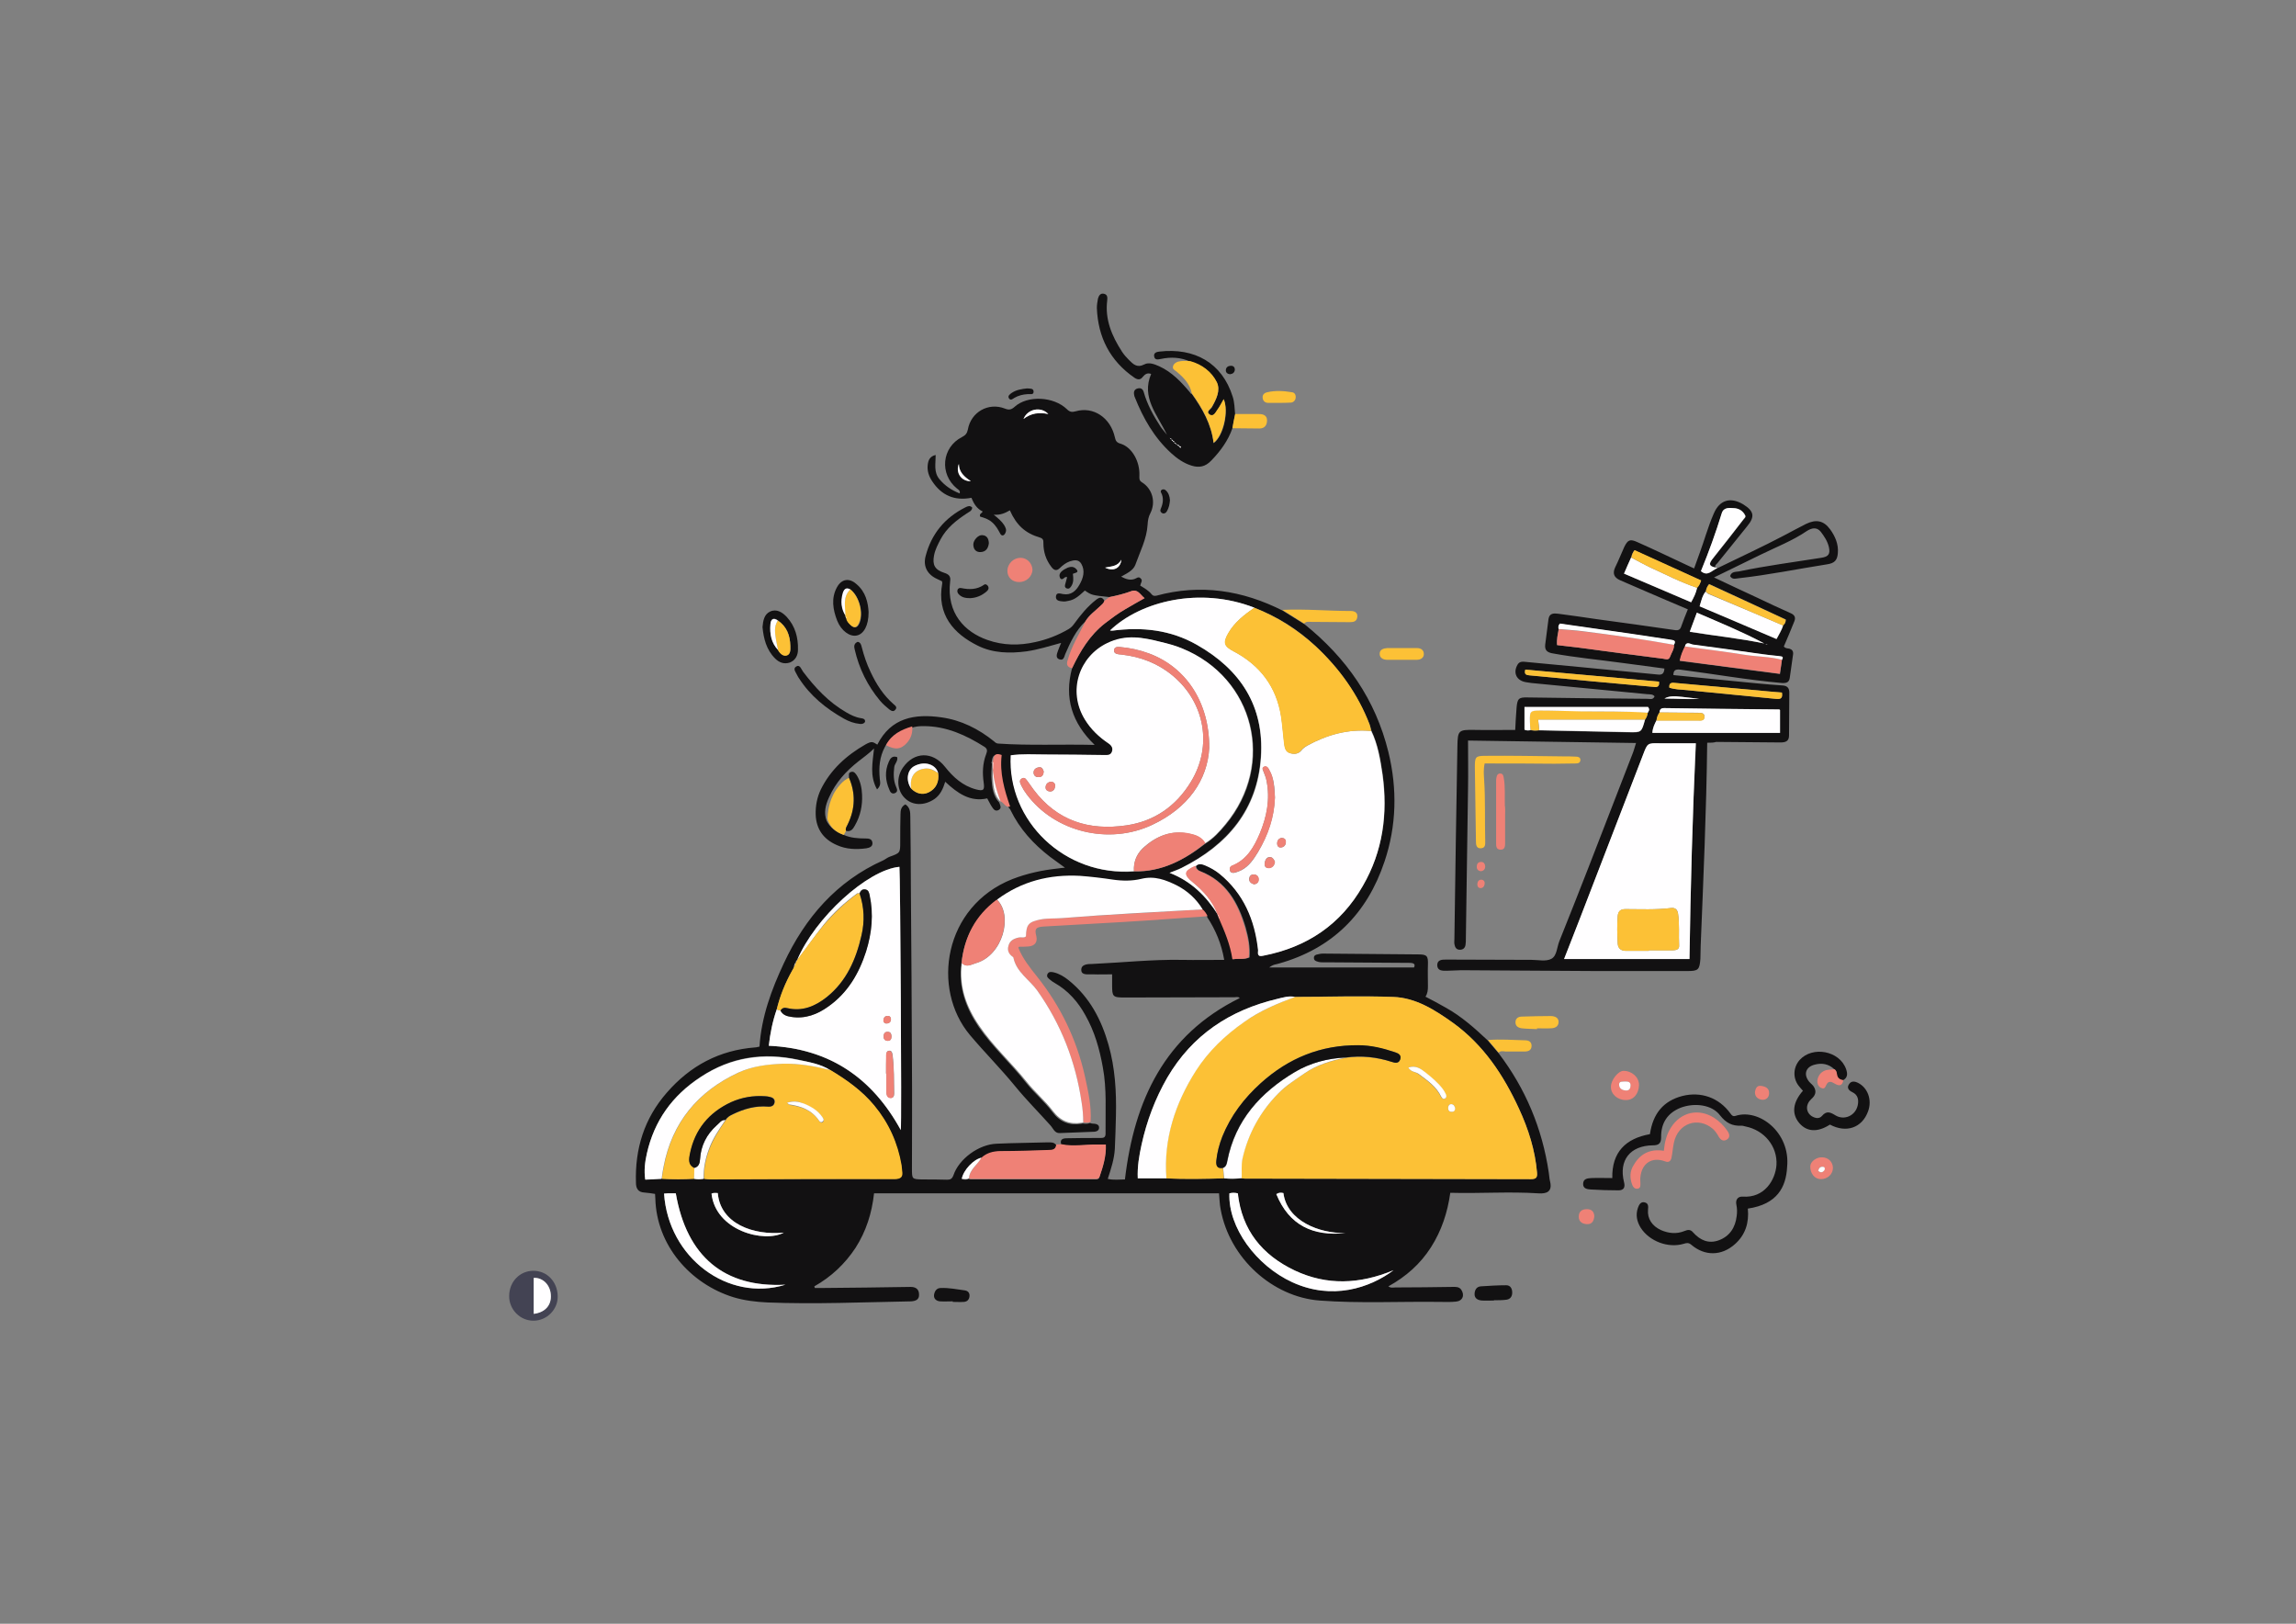 <?xml version="1.0" encoding="utf-8"?>
<!-- Generator: Adobe Illustrator 25.2.0, SVG Export Plug-In . SVG Version: 6.00 Build 0)  -->
<svg version="1.1" id="Livello_1" xmlns="http://www.w3.org/2000/svg" xmlns:xlink="http://www.w3.org/1999/xlink" x="0px" y="0px"
	 viewBox="0 0 841.9 595.3" style="enable-background:new 0 0 841.9 595.3;" xml:space="preserve">
<rect x="0" y="0" width="841.9" height="595.3" fill="#808080" stroke="none"/>
<style type="text/css">
	.st0{fill:#121112;}
	.st1{fill:#EF8176;}
	.st2{fill:#FCC136;}
	.st3{fill:#434353;}
	.st4{fill:#FFFEFF;}
</style>
<g>
	<path class="st0" d="M309.4,306.1c2.5,1.1,5.2,1.3,8,1.3c1.1,0,2.3,0.1,2.5,1.5c0.2,1.5-1.1,1.9-2.2,2.1c-3.7,0.5-7.4,0.4-10.9-1.2
		c-4.8-2.1-7.5-5.8-7.7-11.1c-0.1-3.2,0.5-6.3,1.8-9.1c3.6-7.4,9.5-12.7,16.5-16.7c2.2-1.2,2.6-1,4.3,0.1c5-9.9,13.7-11.4,23.5-10
		c7.2,1,13.6,4.2,19.3,8.8c0.4,0.4,0.8,0.7,1.4,0.8c11.6,0.8,23.3,0.2,35.5,0.5c-8.4-8.1-11.2-17.3-8.3-28.1
		c3-6.3,6.5-12.1,12.1-16.5c2.4-1.9,4.8-3.7,7.5-5.2c2.2-1.3,4.5-2.6,7-4c-1.6-1.3-2.5-3.4-4.8-2.6c-2.6,1-5.3,1.6-8.1,2.2
		c-6.5-0.7-6.5-0.7-9-2.4c-1.8,1.6-3.5,3.4-6.1,3.8c-0.6,0.1-1.3,0.3-1.9,0.2c-1.2-0.1-2.8-0.2-2.6-1.9c0.2-1.5,1.5-1,2.6-0.8
		c2.9,0.5,4.7-1.1,6-3.4c1.4-2.4,2.2-5.1,0.7-7.7c-1-1.7-2.6-1.4-4.2-0.9c-1.4,0.5-2.6,1.4-3.6,2.4c-1.2,1.2-2.2,1-3.2-0.4
		c-2-2.6-2.9-5.5-2.9-8.7c0-0.9,0-1.6-1.2-2c-5.5-1.6-8.7-4.6-11.1-10c-1.6,0.9-3.3,1.8-5.9,1.6c1.7,1.4,2.9,2.4,3.8,3.8
		c0.5,0.9,1,1.7,0.5,2.8c-0.5,1.2-1.4,1.3-1.9,0.4c-0.8-1.5-1.6-3-3-4.2c-1.3-1.2-3-1.7-4.4-2.1c-0.4-1.2,0.8-1.2,0.9-1.9
		c-2.1-1-3.2-2.8-4.1-5c-6.2,1.2-11-0.9-14.4-6.1c-1.2-1.8-1.9-3.8-1.6-6.1c0.2-1.5,0.7-3,2.9-3.5c0,3.2-0.8,6.3,1.4,8.9
		c2,2.4,4.4,4,7.4,5.2c0.3-1.1-0.5-1.4-1-1.8c-6.5-5.3-5.6-15.1,1.9-18.9c1.2-0.6,1.8-1.3,2.1-2.7c1.1-6.4,7.5-10.1,13.6-7.7
		c1.5,0.6,2.4,0.4,3.6-0.7c4.7-4.2,14.2-3.8,19.1,0.9c1,1,1.8,1.2,3.2,0.8c6.5-1.9,12.8,2.3,14.4,9.5c0.3,1.4,0.7,2,2.2,2.4
		c4.1,1.3,7,6.5,6.8,11.6c0,1-0.2,1.8,0.9,2.5c3.9,2.4,5.2,7.3,3.1,11.4c-0.7,1.3-0.9,2.6-1,4.2c-0.3,5.2-2.8,9.9-4.5,14.7
		c-0.8,2.1-3.1,3.1-5.2,4.3c1.7,0.9,3.3,1.5,5.1,0.8c0.7-0.3,1.3-0.9,2-0.2c1,0.8,0.1,1.6-0.1,2.7c1.5,0.9,3.1,1.8,4.2,3.2
		c0.5,0.6,1,0.6,1.7,0.5c16.2-4.4,31.6-2,46.4,5.5c2.7,1.7,5.3,3.3,8,5c15.3,12.3,26,27.6,30.7,46.8c3.3,13.5,3,27-1.4,40.1
		c-6.4,19.2-19.2,32-38.9,37.5c-0.9,0.3-1.9,0.2-3.4,1.4c18.1,0,35.5,0,53.1,0c0.6-1.3-0.1-1.7-1.8-1.7c-10.2,0-20.4-0.2-30.6-0.2
		c-1.2,0-2.3,0.1-3.4-0.4c-0.5-0.2-0.9-0.5-0.9-1.1c-0.1-0.7,0.3-1.1,0.9-1.3c0.8-0.2,1.6-0.4,2.4-0.4c11.7,0.1,23.4,0.2,35,0.3
		c3.2,0,3.6,0.6,3.5,3.8c-0.1,2.6,0,5.3,0,7.9c0,1.3-0.1,2.6-0.9,3.8c2.5,1.3,5,2.6,7.4,4c5.8,3.2,10.7,7.6,15.5,12.1
		c1.3,1.5,2.6,3.1,3.9,4.6c9.9,13,16,27.6,18.4,43.7c0.2,1.1,0.2,2.3,0.5,3.4c0.9,3.8-1.4,4.5-4.3,4.3c-10.7-0.7-21.4,0.1-32.3-0.2
		c-1,7.2-3.2,13.9-7.1,20c-3.9,6.1-9.1,10.7-15.6,14.3c0.9,0.7,1.8,0.4,2.6,0.4c7,0,14-0.1,21-0.2c1.1,0,2.3-0.1,3.1,1
		c1.4,2.1,0.5,4.2-2,4.4c-1.9,0.2-3.8,0.1-5.7,0.1c-14.7-0.2-29.5,0.6-44.2-0.5c-17.2-1.3-33-15.4-36.3-33.4
		c-0.4-1.9-0.4-3.9-0.6-5.9c-42.2,0-84.3,0-126.5,0c-0.8,7.3-2.9,13.9-6.8,20c-3.9,5.9-8.9,10.6-15.1,14.1c0.1,0.2,0.1,0.4,0.2,0.6
		c0.8,0,1.7,0,2.5,0c10.9-0.1,21.7-0.2,32.6-0.4c2.1,0,3.1,1,3.1,2.8c0.1,1.9-1.3,2.4-3,2.5c-17.5,0.3-35,1.1-52.6,0.4
		c-4.2-0.2-8.4-0.7-12.4-1.9c-15.9-4.9-28.3-19.1-28.7-36.3c0-0.5-0.1-1-0.1-1.6c-1.3-0.2-2.6-0.4-3.9-0.5c-2.3-0.1-3.1-1.5-3.1-3.6
		c-0.4-12.4,3-23.5,11.3-33c8.6-9.9,19.3-15.6,32.4-16.6c0.5,0,1-0.2,1.6-0.3c0.7-10.9,4.4-20.9,8.9-30.5
		c7.8-16.7,19.3-30.1,36.5-37.8c0.8-0.4,1.5-1,2.3-1.3c3.9-1.4,3.9-1.4,3.9-5.5c0-3.4,0-6.7,0.1-10.1c0-1.4,0.2-2.8,1.8-3.6
		c1.7,1.1,1.8,2.8,1.8,4.5c0.1,8.5,0.2,16.9,0.2,25.4c0.2,22,0.3,44,0.4,66.1c0.1,12.5,0,25,0,37.5c0,3.9,0,3.9,3.8,4
		c3,0,6.1,0,9.1,0.1c1.2,0,1.8-0.3,2.3-1.6c2-6,9.3-11.4,15.9-11.6c6.2-0.3,12.5-0.3,18.7-0.5c1.2,0,2.3-0.1,3.1,1
		c-0.1,1.8-1.3,2-2.8,2c-5.8,0.1-11.7,0.3-17.5,0.4c-2.7,0-5.1,0.6-7.1,2.4c-2.9,0.6-6.7,4.5-7.3,7.7c0.9,0.2,1.8,0.3,2.6-0.1
		c0.2,0.1,0.5,0.2,0.7,0.2c15.2,0,30.4,0,45.6,0c0.7,0,1.4,0,1.6-0.8c1.3-3.8,2.5-7.6,2.3-11.8c-1.2,0-2.2,0-3.2,0
		c-4.3-0.2-8.7,0.7-13-0.1c-0.7-1.9,0.4-2.4,2-2.4c4-0.1,8.1-0.1,12.1-0.1c1.2,0,2.1,0,2.1-1.6c-0.1-8.1,0.5-16.3-1-24.3
		c-1.2-6.7-3-13.1-6.4-19.1c-2.7-4.9-6.3-9-11.2-11.8c-0.6-0.3-1.1-0.7-1.6-1.1c-0.7-0.6-1.6-1.1-1.1-2.2c0.5-1,1.5-0.8,2.4-0.6
		c2,0.5,3.8,1.6,5.4,2.9c7.7,6.2,12,14.5,14.6,23.7c2.4,8.5,2.9,17.1,2.7,25.9c-0.1,4-0.2,8-0.4,12.1c-0.2,3.8-1.4,7.4-2.6,11.1
		c2.2,0.5,4.2,0.2,6.3,0.2c3.4-28.9,14.5-52.9,42.1-66.5c-0.6-0.6-1.3-0.3-2-0.3c-13.4,0-26.8,0.1-40.2,0.1c-4.4,0-4.6-0.3-4.6-4.6
		c0-1.3,0-2.6,0-3.9c-2.5,0-4.8,0.1-7.1,0c-1.5-0.1-4,0.5-4.2-1.4c-0.2-2.3,2.3-2.4,4-2.4c11-0.5,22-1.7,33-1.5c5,0.1,10,0,15.4,0
		c-1-5.8-3.1-10.9-6.2-15.6c-0.4-0.9-1-1.8-1.8-2.5c-2.3-3.8-5.5-6.7-9.4-8.7c-4.1-2.1-8.2-3.7-13.2-2.5c-3.3,0.8-6.8,0.8-10.3,0.3
		c-4.1-0.6-8.1-1.2-12.2-1.4c-11.2-0.7-21.3,1.9-30.4,8.7c-7.8,5.8-11.9,13.7-12.9,23.2c-1.1,8.6,1.7,16.2,6.4,23.1
		c5.1,7.4,11.8,13.4,17.3,20.4c3,3.8,6.8,6.9,9.7,10.8c2.8,3.7,6.2,5,10.6,4.3c0.2,0,0.3-0.1,0.5-0.1c0.9,0.1,1.8,0.2,2.7-0.2
		c0.2,0.1,0.4,0.1,0.6,0.2c0,0,0,0.1,0,0.1s0-0.1,0-0.1c0.4,0,0.8,0.1,1.2,0.1c0.8,0.1,1.5,0.5,1.5,1.3c0.1,1-0.7,1.5-1.6,1.6
		c-4.3,0.2-8.5,0.3-12.8,0.5c-1.9,0.1-2.4-1.7-3.4-2.8c-4.3-4.8-8.8-9.3-12.9-14.3c-5.3-6.5-11.2-12.4-16.6-18.8
		c-14.3-17-9.7-47.2,15.5-57.2c5.4-2.1,11-3.3,16.7-3.9c0.7-0.1,1.4-0.2,2.6-0.3c-2-1.5-3.8-2.7-5.5-4c-6.1-4.7-11.1-10.2-14.5-17.2
		c-0.1-0.3-0.4-0.5-0.6-0.8c-2.1-6.1-3.9-12.3-3.1-18.9c-3.2-1.3-2.9,1.2-3.3,2.9c0-0.1-0.4-0.6,0.2-0.2c0,0,0,0.2,0,0.2
		c-0.1,2-0.3,3.9-0.1,5.8c0.2,3,0.6,6,2.8,8.3l0,0c0.3,1,1.1,2.1-0.3,2.8c-1.3,0.6-1.9-0.5-2.5-1.4c-0.6-0.9-1-1.9-1.6-2.9
		c-6.3,1.4-10.9-1.9-15.4-6.1c-0.8,2.6-1.8,4.8-3.9,6.3c-3.8,2.6-8.2,2.5-11-0.4c-2.8-2.8-3.1-7.5-0.6-11.1c4.1-5.9,10.9-6,15.4-0.3
		c3,3.8,6.5,7,11.4,8.3c2.7,0.7,3.2,0.3,2.8-2.5c-0.5-3.5-0.4-7,0.9-10.4c0.4-1.1,0.6-1.9-0.6-2.7c-6.8-4.3-14-7.6-22.3-7.6
		c-1.6,0-3.1,0.1-4.6,0.7c-4,1.2-7.6,2.9-9.6,6.9c-2,3.7-2.3,7.6-1.9,11.7c0.1,1.2,0.6,2.4-1,3.9c-2.8-5-1.6-9.9-1.1-15
		c-1.8,1.8-3.8,3.2-5.7,4.7c-4.6,3.6-8.4,7.8-10.8,13.2c-1.3,2.8-2,5.6-0.9,8.6C304.3,303.3,306.5,305.1,309.4,306.1z M446.9,335.8
		L446.9,335.8c-0.1,0.4,0,0.7,0.4,1c2,4.8,4.1,9.6,4.9,14.9c2.1-0.4,4.1,0.2,6-0.7c0.3-3.7-0.4-7.3-1.4-10.9
		c-2.7-9.1-7.1-17-16.6-20.7c-0.9-0.3-1.5-0.9-1.6-2c1.1-1,2.3-0.8,3.4-0.2c1.9,0.8,3.7,1.8,5.3,3.1c8.8,7.3,13,16.9,14.1,28
		c0.1,0.7-0.2,1.5,0.4,2c0.2,0,0.4,0.1,0.5,0.1c0.3,0,0.7-0.1,1-0.1c16-3.1,28.4-11.4,36.5-25.6c7.3-12.7,9.2-26.6,7.2-40.9
		c-0.8-5.4-1.7-10.9-4.1-15.9c-0.2-0.8-0.4-1.6-0.7-2.3c-4.3-11.1-11.1-20.5-19.8-28.7c-6.6-6.2-14.1-10.9-22.5-14.1
		c-20-7.8-41.7-2.4-52.9,8.3c0.1,0,0.1,0.1,0.2,0.1c0.2,0,0.5,0,0.7,0c10.8-1.4,21.1-0.4,30.9,5.2c16.1,9.1,24.8,22.5,23.5,41.1
		c-1.3,19.3-12.3,32.2-29.1,40.7c-1.3,0.6-2.7,1.1-4.4,1.8c8,3.1,13.4,8.5,17.7,15.3l0,0C446.5,335.5,446.5,335.8,446.9,335.8z
		 M291.8,353L291.8,353c-0.7,0.5-0.5,1.5-0.9,2.1c-0.1,0.2-0.2,0.3-0.3,0.5l0,0c-2.6,4.6-4.5,9.4-5.8,14.5
		c-1.5,4.3-2.4,8.7-2.9,13.3c22.2,1,37.9,11.8,48.4,30.9c0.4-2.2-0.2-94.5-0.5-96.5c-11.8,1.1-31,18.7-37.5,34.2l0.1-0.1
		C291.9,352.2,291.9,352.6,291.8,353z M344,283.4c-0.8-3.2-4.9-4.6-8.8-2.5c-2.6,1.4-3.1,5.3-1.1,8.2c1.8,1.9,4.2,2.4,6.4,1.4
		C343.2,289.2,344.4,286.7,344,283.4z M304.4,392.3c-3.5-2.2-7.7-2.9-11.6-3.8c-12.8-2.8-24.7-1.1-35.9,6.3
		c-10.4,6.8-16.9,16-19.7,28c-0.7,3.1-1.1,6.3-0.6,9.6c2.1-0.1,4-0.2,6-0.3c3.9,0.3,7.9,0.3,11.8,0c1.2,0.2,2.4,0.2,3.5,0
		c0.8,0.1,1.6,0.2,2.5,0.2c22.4,0,44.9-0.1,67.3-0.1c2.5,0,3.3-0.8,2.9-3.1c-0.1-0.6-0.1-1.3-0.2-2c-1.4-8.2-4.7-15.5-10-21.9
		C316.1,399.9,310.4,395.9,304.4,392.3z M442,309.3c3-1.8,5.3-4.4,7.5-7c18.4-22.2,10.6-53.7-15.9-64.5c-2.4-1-5-1.6-7.5-2.3
		c-6.7-1.7-13.1-3-20,0.4c-10.1,4.9-14.6,17.4-8.1,28c2.2,3.6,5.1,6.4,8.6,8.7c1.2,0.8,1.7,1.8,1.3,3.1c-0.4,1.3-1.6,1.2-2.7,1.2
		c-7.2-0.1-14.5-0.2-21.7-0.2c-4.3,0-8.5-0.3-12.7,0.3c-1.3,24,19.8,44.5,45.2,42.5C425.9,319.7,434.3,315.3,442,309.3z M455.2,432
		c0.4,0,0.8,0.1,1.2,0.1c35,0.1,69.9,0.1,104.9,0.2c1.9,0,2.4-0.6,2.3-2.4c-0.7-8.2-3.1-15.9-6.6-23.4c-5.7-12.3-13-23.4-24.2-31.5
		c-6.6-4.7-13.6-9.2-21.9-9.5c-12-0.5-24-0.1-36,0c-2.3-0.5-4.4,0.2-6.5,0.7c-17.4,4.2-31.2,13.2-40.4,28.9
		c-4.5,7.7-7.5,15.8-9.4,24.5c-0.9,4.1-1.6,8.2-1.4,12.4c3.7,0,7.1,0,10.5,0c7.1,0.3,14.2,0.2,21.2,0
		C451,432.2,453.1,432.2,455.2,432z M450.8,437.5c-0.5,12.5,9.8,26.5,23,32.6c14.7,6.7,28.4,2.1,37.1-4.4
		c-12.5,5.2-24.4,5.6-36.2,0.1c-12-5.7-19.4-14.8-20.9-28.3C452.9,437.2,451.9,437.2,450.8,437.5z M243.5,437.6
		c1.5,23.5,23.4,39.9,44.5,33.4c-22.4,1.2-36.2-10.4-40.2-33.5c-0.9,0-1.9,0-2.9,0C244.5,437.5,244,437.5,243.5,437.6z M260.9,437.6
		c1.5,13.6,19.4,18.2,26.5,14.3c-11.2,1.1-23.2-3.3-24.2-14.5C262.5,437.4,261.7,437.2,260.9,437.6z M470.6,437.4
		c-0.9-0.2-1.6-0.3-2.6,0.3c4.7,11.5,13.5,15.6,25.3,14.3C483.7,452.3,471.9,447.6,470.6,437.4z M375.3,153.6
		c2.8-2.2,5.6-2.6,9.1-1.8C381.7,148.9,376.7,149.9,375.3,153.6z M351.6,170.1c-1.3,3.2,0.8,6.5,4.4,6.3
		C353.5,174.8,351.7,173,351.6,170.1z M405.2,208.1c3.1,1.5,5.6,0.3,6-2.9C409.8,207.7,407.6,207.6,405.2,208.1z"/>
	<path class="st0" d="M626,272.3c-0.3,25.2-1.4,49.8-2.4,74.5c-0.1,1.6,0,3.1-0.1,4.7c-0.3,4.1-0.8,4.5-4.8,4.5
		c-11.3,0-22.5,0-33.8,0c-16.4-0.1-32.8-0.2-49.1-0.3c-1.8,0-3.6,0.2-5.4,0.2c-1.4,0-3.3,0.1-3.4-2c0-2.1,1.8-2.1,3.3-2.1
		c10.4,0,20.9,0.1,31.3,0.1c2.5,0,5.3,0.7,7.3-0.4c2-1.1,2-4.3,2.9-6.5c3.6-8.9,7.1-17.9,10.6-26.8c5.4-13.9,10.8-27.9,16.2-41.8
		c0.5-1.2,0.8-2.5,1.3-4c-20.6-0.3-40.9-0.6-61.6-0.9c0,6,0.1,11.8,0,17.5c-0.2,18.4-0.6,36.8-0.8,55.2c0,0.7,0,1.3-0.1,2
		c-0.1,1.2-0.8,2-2.1,2c-1.3,0-1.8-0.9-2-2.1c-0.1-0.7,0-1.3,0-2c0.3-23.5,0.7-47,1.1-70.5c0.1-5.9,0.4-6.1,6.4-6
		c4.8,0.1,9.7,0,14.8,0c0.1-2.7,0.3-5.4,0.5-8.2c0.3-3.3,0.8-3.8,4.1-3.7c14.6,0.2,29.3,0.4,43.9,0.5c0.9,0,2,0.5,2.6-0.9
		c-0.7-0.9-1.8-0.7-2.7-0.8c-14.2-1.4-28.3-2.7-42.5-4.1c-0.7-0.1-1.3-0.2-2-0.3c-3.5-0.6-4.8-3.5-3-6.5c0.8-1.3,2.1-1,3.3-0.9
		c7,0.7,14.1,1.3,21.1,2c9,0.9,18,1.7,27,2.6c1.6,0.2,2.3-0.4,2.4-2.2c-5-0.7-10-1.3-15-2c-8.7-1.2-17.5-2-26.2-3.6
		c-2-0.4-2.7-1.3-2.5-3.2c0.4-3.1,0.8-6.2,1.2-9.3c0.3-2.2,1.9-2.2,3.5-2c4.7,0.6,9.4,1.3,14.2,2c9.5,1.3,19.1,2.6,28.6,4
		c1.3,0.2,2-0.1,2.4-1.4c0.7-2,1.5-4,2.4-6.2c-5.1-2.2-10.2-4.3-15.2-6.5c-3.2-1.4-6.5-2.8-9.7-4.2c-2.2-1-2.8-2.5-1.7-4.8
		c1.2-2.4,2.2-5,3.3-7.4c1.3-2.6,2.1-3,4.9-1.7c6.1,2.7,12.1,5.6,18.1,8.4c0.7,0.3,1.5,0.7,2.6,1.2c1.5-4.2,3-8.2,4.3-12.3
		c0.9-2.7,1.8-5.3,2.9-7.8c2.1-5,6.1-6.2,10.8-3.4c4,2.5,4.4,4.5,1.4,8.1c-3.6,4.5-7.2,8.9-10.8,13.4c-0.4,0.5-1.1,0.8-0.8,1.6
		c0.7,0.6,1.3,0,1.8-0.2c7.8-3.8,15.6-7.4,23.2-11.4c2.7-1.4,5.4-2.9,8.2-4.3c3.7-1.8,6.5-1.3,8.9,2c1.8,2.5,3.1,5.4,2.8,8.7
		c-0.2,2.7-1.3,3.7-4,4.1c-10.8,1.7-21.5,3.9-32.4,5.1c-1.1,0.1-2.3,0.6-3.1-0.8c0.5-1.7,2-1.5,3.2-1.7c10-2.1,20.1-3.4,30.2-5
		c2.7-0.4,3.4-1.4,2.8-4c-0.5-2.1-1.7-3.9-3-5.6c-1.5-1.8-3.4-1.3-5.1-0.2c-5.3,3.6-11.3,5.9-17,8.7c-5.5,2.7-11,5.4-17,8.3
		c5.7,2.7,10.8,5.1,16,7.5c4,1.9,8,3.8,12.1,5.6c1.6,0.7,1.9,1.7,1.3,3.1c-1.2,3-2.5,6.1-3.8,9.1c0.5,0.7,1.3,0.7,2,0.8
		c1,0.3,1.5,0.9,1.4,2c-0.4,2.8-0.8,5.7-1.2,8.5c-0.2,1.8-1.1,2.2-2.9,2.1c-12.5-1.1-24.9-3.3-37.3-4.9c-1.7-0.2-2.5,0.2-2.5,2
		c7.1,0.7,14.1,1.4,21.1,2.1c6.3,0.6,12.6,1.3,18.9,1.7c1.8,0.1,2.5,1,2.5,2.6c0,5.3-0.1,10.5-0.1,15.8c0,2.2-1.5,2.5-3.2,2.5
		c-7.8-0.1-15.6-0.1-23.5-0.2C628.4,272.3,627.3,272.3,626,272.3z M604.2,261.3c0.3-0.5,0.9-1,0.1-2.1c-14.9,0-30.1,0-45.3,0
		c0,2.8,0,5.5,0,8.3c0.8,0.4,1.5,0.3,2.2,0.2c1.1,0.2,2.1,0.2,3.2,0.1c10.9,0.2,21.9,0.5,32.8,0.7c4.7,0.1,4.7,0.1,6-4.6
		C603.8,263,604.1,262.2,604.2,261.3z M622.3,215.5c0.7-0.7,1.1-1.6,1.4-2.7c-8.1-3.7-16.2-7.4-24.4-11.1c-0.6,0.9-1,1.7-1.2,2.7
		c-0.8,1.9-1.7,3.8-2.6,5.9c8.3,3.6,16.4,7,24.6,10.5C621.1,219,621.9,217.4,622.3,215.5z M625.5,216.8c-1.3,1.5-1.6,3.4-2.2,5.4
		c9.5,4,18.8,8,28.2,12c0.9-1.8,1.9-3.2,2.4-5c0.6-0.5,1-1.1,0.9-2.1c-9.3-4.3-18.7-8.7-28.1-13
		C625.9,215.1,625.6,215.9,625.5,216.8z M653.4,241.9c0.8-1.4-0.3-1.2-1.1-1.3c-2-0.3-4.1-0.5-6.1-0.7c-8.4-1.2-16.9-2.4-25.3-3.5
		c-0.9-0.1-2.5-1.4-3,0.7c-0.8,1.6-1.5,3.2-1.9,5.2c12.3,1.6,24.4,3.2,36.7,4.8C653,245.1,653.2,243.5,653.4,241.9z M613.8,236.4
		c1.1-1.7-0.3-1.7-1.3-1.8c-4.9-0.8-9.7-1.5-14.6-2.2c-8.7-1.3-17.3-2.5-25.9-3.7c-0.7,0.7-0.6,1.3-0.5,2c-0.3,1.9-0.8,3.8-0.6,5.8
		c2.7,0.3,5.2,0.6,7.7,0.9c10.4,1.4,20.8,2.8,31.2,4.1c0.9,0.1,2,0.7,2.5-0.7C612.9,239.3,613.9,238,613.8,236.4z M607.4,264.1
		c-0.7,1.4-1.4,2.7-1.5,4.6c15.6,0,31.2,0,46.8,0c0-2.8,0-5.7,0-8.4c-0.1-0.1-0.2-0.2-0.3-0.2c-14.1-0.2-28.1-0.3-42.2-0.5
		c-1.2,0-1.6,0.6-1.7,1.6C607.9,262.1,607.5,263,607.4,264.1z M619.5,351.6c0.4-26.4,1.1-52.6,2.4-79.1c-4.6,0-8.9,0-13.2,0
		c-4.5,0-4.5,0-6.1,4.1c-7.7,20-15.4,40-23.1,59.9c-1.9,5-3.9,9.9-5.9,15.1C589,351.6,604.1,351.6,619.5,351.6z M623.7,209.4
		c2.5,2.1,3.7-0.1,6.2-1.2c-3.8-0.5-3.1-1.8-1.8-3.4c3.8-4.7,7.5-9.5,11.2-14.3c0.3-0.4,1-0.8,0.7-1.5c-0.8-1.7-2.3-2.6-4.1-2.7
		c-1.8-0.1-3.8-0.4-4.5,1.9C629.2,195.3,626.6,202.3,623.7,209.4z M559.3,245.5c-0.5,1.7,0.3,2,1.6,2.1c7.4,0.7,14.7,1.4,22.1,2.1
		c7.7,0.7,15.4,1.4,23.1,2.1c1.3,0.1,2.5,0.3,2.3-1.9C592.1,248.4,575.8,247,559.3,245.5z M646.9,235.9c-8-4.3-16.3-7.7-24.7-11.2
		c-0.9,2.4-1.7,4.5-2.6,7C628.8,233.1,637.9,234.1,646.9,235.9z M653.4,253.9c-3-0.3-6-0.5-9-0.8c-10-0.9-19.9-1.8-29.9-2.7
		c-1.3-0.1-2.5-0.2-2.4,1.7c2.1,0.7,4.2,0.7,6.3,0.9c10.9,1.1,21.7,2.1,32.6,3.2C652.7,256.4,653.8,256.3,653.4,253.9z M623.1,256.2
		c-2.1-0.2-4.1-0.5-6.2-0.7c-3.3-0.4-4.9-0.2-6.6,0.6C614.8,256.1,618.9,256.5,623.1,256.2z M647.5,236.2c0,0,0,0.1,0,0.1
		c0.2,0,0.4,0,0.5,0c0,0,0-0.1,0-0.1C647.9,236.3,647.7,236.3,647.5,236.2z"/>
	<path class="st0" d="M451.9,157c-1.6,4.6-4.4,8.4-7.8,11.9c-2.1,2.2-4.4,2.7-7.2,1.8c-2.9-0.9-5.3-2.6-7.5-4.6
		c-6.2-5.7-10.2-12.7-13.3-20.5c-0.1-0.2-0.2-0.5-0.2-0.7c-0.3-1.2,0-2.2,1.3-2.5c1.2-0.3,1.9,0.3,2.2,1.4c1.3,4.6,3.6,8.7,6.2,12.7
		c0.6,0.9,1.3,1.6,2.3,2.9c-3.5-7.4-9.5-13.6-5.8-22.3c-1.3-0.5-2.2,0-3.1,1.1c-0.8,1.1-1.8,1.1-3,0.3c-9-6.2-13.4-14.9-13.8-25.6
		c0-1.1,0.2-2.3,0.4-3.4c0.3-1.1,0.9-2.1,2.2-1.8c1.3,0.3,1.3,1.3,1.2,2.4c-0.9,7,1.7,13.1,5.4,18.8c0.7,1.1,1.6,2.1,2.5,3
		c1.6,1.6,3,3.1,5.7,1.7c1.7-0.9,3.7-0.1,5.5,0.7c4.6,2.1,8,5.7,11.2,9.5c0.2,0.2,0.2,0.6,0.7,0.6c3.9,5.5,7.2,11.2,8,18.1
		c3.6-2.5,5.7-11.7,3.7-16c-0.8,1.3-1.5,2.7-2.4,4c-0.7,0.9-1.5,2.6-2.8,1.6c-1.5-1.1,0.4-1.9,0.9-2.8c1.6-2.9,3.2-6.1,1.8-9
		c-1.9-3.9-5.4-6.5-9.7-7.7c-3.5-1.6-7.1-1.8-10.8-1c-1.1,0.2-2.3,0.5-2.5-1c-0.2-1.3,1-1.6,1.9-1.7c12.9-1.5,23,4.1,26.9,16.5
		c0.7,2.1,0.7,4.4,0.9,6.6C452.6,153.5,452.2,155.3,451.9,157z M429,160.7C429,160.7,429,160.7,429,160.7
		C429,160.7,429,160.7,429,160.7c0.4-0.2,0.5,0.1,0.6,0.4c0.3,0,0.5,0.1,0.6,0.4c0.3,0,0.5,0.2,0.5,0.5c0.2,0.1,0.4,0.3,0.7,0.4
		c0.2,0.2,0.3,0.3,0.5,0.5c0.3,0.1,0.7,0.1,0.7,0.6c0.5-0.1,0.7,0.1,0.6,0.6l0.1-0.1l-0.1,0.1c-0.3,0-0.5-0.3-0.6-0.6
		c-0.4,0-0.7-0.1-0.7-0.6c-0.5,0.1-0.6-0.1-0.4-0.5c-0.4,0.2-0.6,0.1-0.6-0.4c-0.4,0-0.5-0.2-0.5-0.5c-0.3,0.1-0.5-0.1-0.5-0.4
		C429.4,161.1,429.2,160.9,429,160.7z"/>
	<path class="st0" d="M640.9,443.1c0.5,5.2-0.9,9.6-4.7,13c-4.9,4.4-11.1,4.5-16.1,0.2c-1-0.8-1.7-0.6-2.7-0.3
		c-5.7,1.7-12.6-0.9-15.8-5.9c-1.4-2.3-1.9-4.7-1-7.3c0.4-1.1,1-2.3,2.4-2c1.5,0.3,1.4,1.5,1.3,2.7c-0.3,3.3,1.5,6,4.8,7.5
		c2.8,1.2,5.7,1.5,8.6,0.3c1.2-0.5,2.2-0.6,3.1,0.5c2.6,2.9,5.7,4.3,9.5,2.9c4-1.5,6-4.7,6.5-8.8c0.2-1.4,0.2-2.8-0.1-4.2
		c-0.4-1.8,0.5-3.1,2.3-3c8,0.6,12-6.1,12.4-11.6c0.4-6.8-4.4-12.7-11.3-14.1c-0.5-0.1-1-0.3-1.5-0.3c-3.4,0.2-5.7-1-7.9-3.8
		c-2.9-3.9-9.3-4.7-14.4-2.8c-4.8,1.9-7.3,5.6-7.2,10.9c0,2.2-0.9,2.9-3,2.9c-8.4,0.1-12.6,5.5-10.6,13.5c0.5,1.9-0.1,3-2,3
		c-3.4,0-6.7-0.1-10.1-0.3c-1.2-0.1-2.9-0.2-2.9-2c0-2,1.6-2.1,3-2.2c2.5-0.1,5.1,0,7.7,0c-0.2-9.5,4.9-14.5,13.8-16.1
		c1.1-7.6,5-12.2,11.9-14c6.8-1.7,13.4,0.6,17.6,6.4c0.5,0.7,0.9,1.2,1.9,0.9c8.5-2.8,20.2,6,18.9,18.8
		C654.9,435.2,651.7,441.5,640.9,443.1z"/>
	<path class="st1" d="M359.9,424.4c2-1.8,4.4-2.4,7.1-2.4c5.8,0,11.7-0.2,17.5-0.4c1.4,0,2.7-0.2,2.8-2c0.7,0,1.3-0.1,2-0.1
		c4.3,0.9,8.7,0,13,0.1c1,0,1.9,0,3.2,0c0.2,4.2-1,8-2.3,11.8c-0.3,0.8-0.9,0.8-1.6,0.8c-15.2,0-30.4,0-45.6,0
		c-0.2,0-0.5-0.1-0.7-0.2C355.6,428.7,358.5,427,359.9,424.4z"/>
	<path class="st1" d="M441,333.4c0.8,0.7,1.4,1.6,1.8,2.5c-10.2,0.7-20.3,1.5-30.5,2.1c-9.9,0.6-19.8,1.1-29.8,1.7
		c-2.7,0.2-3.2,0.9-2.5,3.5c0.5,2.2-0.5,3.6-2.9,3.8c-1.1,0.1-2.3,0.1-3.4,0.1c-0.1,0-0.2,0.2-0.3,0.3c1.6,4.1,4.3,7.4,7,10.8
		c8.5,10.7,14.4,22.9,17.4,36.3c1.2,5.5,2.5,11.1,2.1,16.8c-0.9,0.4-1.8,0.3-2.7,0.2c0-2.5-0.2-4.9-0.6-7.4
		c-2.2-14.9-7.5-28.6-16.3-41c-2.9-4-7.6-6.7-8.7-12c0-0.2-0.3-0.4-0.5-0.5c-1.4-1-1.8-2.3-1.3-3.9c0.6-1.9,2.1-2.6,3.8-3
		c0.9-0.2,1.8,0.3,2.6-0.4c0-4.4,1-5.3,5.3-6.2c2.6-0.5,5.2-0.3,7.9-0.5C406.5,335.3,423.8,334.5,441,333.4z"/>
	<path class="st0" d="M398,227.8c-3.5,3.3-5.5,7.6-7.4,12c-0.4,1.1-0.6,2.5-2.2,1.9c-1.4-0.5-0.9-1.9-0.5-3c0.3-0.9,0.7-1.8,1.2-3
		c-4.4,1.2-8.5,2.5-12.7,3.1c-6.1,0.8-12.3,0.7-17.9-2.1c-8.7-4.3-15.1-11.3-13-22.8c0-0.2,0-0.5-0.1-0.8c-0.6-0.3-1.1-0.5-1.7-0.8
		c-3.6-1.6-5.3-4.6-4.3-8.4c2.1-8.1,7-14.1,14.6-17.9c0.8-0.4,1.7-0.8,2.5,0.1c-0.1,1.3-1.3,1.6-2.1,2.2c-3.8,2.5-7.3,5.3-9.5,9.4
		c-1,1.9-2,3.8-2.4,5.9c-0.7,3.5,0.3,5.3,3.7,6.4c1.6,0.5,2.5,1.2,2.2,3.1c-1.4,11.8,5.4,18.6,13.6,21.5c5.9,2.1,11.8,2.1,17.6,0.8
		c4.2-0.9,8.4-2.5,12.3-4.8c0.8-0.5,1.4-1.1,1.9-1.8c2.4-3.3,4.9-6.4,8.1-8.9c1.3-1,2.2-1.2,3.1,0.4c-0.2,0.9-1,1.4-1.6,2
		C401.5,224,399.3,225.5,398,227.8z"/>
	<path class="st0" d="M672.6,392c-2-1.9-4.5-2.4-7.1-1.7c-3.4,0.8-4.3,3.6-2.1,6.3c0.6,0.7,1.4,1.2,1.8,2c0.9,1.6,0.5,3-1,4.3
		c-2.2,2-2.1,4.8,0.1,6.3c1.3,0.8,2.8,1.1,3.8-0.1c1.7-2,3.1-1.3,4.9-0.2c3.3,2,7.4,0.1,8.2-3.7c0.4-2,0.1-3.8-2-4.8
		c-1.3-0.6-2.1-1.6-1.2-2.9c0.8-1.3,2.1-1.1,3.3-0.5c3.6,1.8,5.2,6.3,3.7,10.4c-2.2,6.1-8,8.1-14,4.9c-4.5,2.9-8.4,2.7-11.2-0.5
		c-2.9-3.4-2.5-7.6,1.3-11.9c-0.6-0.7-1.2-1.3-1.7-2c-2.1-2.9-1.8-6.7,0.5-9.3c4.7-5.2,14.6-3.4,17,3.3c0.6,1.7,0.7,3.2-1.2,4.2
		c-1-0.1-1.9-0.6-2.2-1.7C673.5,393.5,673.5,392.5,672.6,392z"/>
	<path class="st2" d="M544.4,279.9c-0.5,2.2-0.3,4.1-0.2,5.9c0.5,7.5,0.2,14.9,0.4,22.4c0,1.2,0.2,2.7-1.6,2.8
		c-1.7,0.1-1.8-1.4-1.8-2.6c-0.1-9-0.3-18-0.4-27.1c0-3.8,0.2-4.2,3.9-4.2c9.4-0.1,18.9,0.1,28.3,0.2c1.6,0,3.3,0,4.9,0.1
		c0.7,0,1.6,0.2,1.6,1.2c0,1.1-0.9,1.3-1.7,1.3c-2.6,0-5.3,0.1-7.9,0.1C561.5,279.9,552.9,279.9,544.4,279.9z"/>
	<path class="st2" d="M436.5,132.4c4.3,1.2,7.8,3.9,9.7,7.7c1.4,3-0.2,6.2-1.8,9c-0.5,0.9-2.3,1.7-0.9,2.8c1.4,1,2.2-0.7,2.8-1.6
		c0.9-1.2,1.6-2.6,2.4-4c1.9,4.3-0.2,13.5-3.7,16c-0.8-6.9-4.1-12.7-8-18.1c-0.7-3.5-3-5.8-5.6-8c-0.6-0.5-1.5-0.8-1.3-1.8
		c0.2-1,1-1.5,1.8-1.8C433.4,132.2,435,132.3,436.5,132.4z"/>
	<path class="st1" d="M610.1,421.9c0.3-3.2,1-6,2.6-8.5c3.6-5.7,10.1-7.2,15.8-3.6c2,1.3,3.6,2.9,4.9,4.8c0.8,1.1,1.1,2.4-0.2,3.2
		c-1.3,0.8-2.3,0.1-3-1.1c-0.6-1.1-1.3-2.1-2.2-2.9c-5.4-4.5-12.7-2-14.2,5.1c-0.4,1.8-0.5,3.7-0.9,5.6c-0.3,1.2-1,1.8-2.3,1.3
		c-4.8-1.8-8.6,0.6-9.1,5.8c-0.1,0.7,0,1.3,0,2c0,0.9,0.2,2-1,2.2c-1.2,0.2-1.8-0.8-2.1-1.7c-0.8-2.3-0.8-4.7,0.6-6.9
		C601.4,423,605,421.1,610.1,421.9z"/>
	<path class="st3" d="M195.6,465.9c5,0,8.8,4,8.9,9.3c0.1,4.9-4,9-8.9,9c-4.9,0-8.9-4.1-8.9-9C186.7,469.9,190.6,465.9,195.6,465.9z
		 M195.7,468.5c0,4.4,0,8.7,0,13.1c3.9-0.4,6.3-2.9,6.3-6.4C202,471,198.9,468.3,195.7,468.5z"/>
	<path class="st1" d="M398,227.8c1.3-2.2,3.5-3.7,5.3-5.5c0.6-0.6,1.4-1.1,1.6-2c0.6-0.5,1.3-0.9,1.9-1.4c2.7-0.5,5.4-1.2,8.1-2.2
		c2.3-0.8,3.2,1.3,4.8,2.6c-2.5,1.4-4.8,2.7-7,4c-2.6,1.5-5.1,3.4-7.5,5.2c-5.6,4.3-9.1,10.2-12.1,16.5c-1.7-0.4-2.2-1.3-1.6-3
		C392.9,236.9,395.7,232.5,398,227.8z"/>
	<path class="st0" d="M318.5,224.4c0,5-1.8,8.1-4.4,8.6c-2.5,0.5-5.6-1.7-7.1-5.4c-1.6-4.1-2.3-8.3-0.1-12.3
		c1.7-3.1,4.5-3.5,7.1-1.2C317.5,217,318.3,221,318.5,224.4z M310.1,225.7c-0.1,0.4,0.1,0.8,0.4,1.1c0.1,1,0.7,1.6,1.4,2.3
		c1.4,1.4,2.5,1.2,3.3-0.7c1.5-3.7-0.1-9.7-3.2-12.2c-1.7-1-2.4,0.1-2.8,1.4C308.3,220.4,308.5,223.2,310.1,225.7L310.1,225.7z"/>
	<path class="st2" d="M309.4,306.1c-2.9-1-5.1-2.8-6-5.9c0.2-5.2,1.8-9.9,5.7-13.6c0.6-0.6,1.5-1,2.2-1.5c2.4,5.7,2.3,11.4-0.4,17
		c-0.4,0.8-1,1.5-0.7,2.5C310,305.1,309.7,305.6,309.4,306.1z"/>
	<path class="st0" d="M279.6,229.9c0.2-2.3,0.6-4.7,2.8-5.7c2.4-1.1,4.5,0.3,6.1,2c3.1,3.4,4.2,7.5,4.1,12c0,2-0.9,3.9-3,4.7
		c-2.1,0.7-3.9,0-5.4-1.5C281,238.2,280,234.1,279.6,229.9z M285.3,238.3c0.7,1.3,1.9,2.4,3.3,1.9c1.4-0.5,1.3-2.2,1.2-3.5
		c-0.1-3.8-1.3-7-4.6-9.3c-1.8-1.3-2.6-0.2-2.7,1.4C282.2,232.3,282.8,235.6,285.3,238.3z"/>
	<path class="st2" d="M478.2,228.6c-2.7-1.7-5.3-3.3-8-5c8.4-0.4,16.7,0.4,25.1,0.4c1.3,0,2.6,0.5,2.4,2.2c-0.2,1.6-1.3,1.9-2.7,1.9
		c-4.7,0-9.4-0.1-14-0.1C480,228,479,227.7,478.2,228.6z"/>
	<path class="st0" d="M315.3,265.4c-2.1-0.2-4-0.9-5.8-1.9c-6.6-3.7-12.4-8.4-16.5-14.8c-0.2-0.3-0.5-0.7-0.6-1
		c-0.5-1.1-1.8-2.5-0.5-3.3c1.4-1,1.9,1,2.6,1.9c4.4,5.8,9.3,11.1,15.7,14.8c1.7,1,3.5,1.9,5.5,2.2c0.8,0.1,1.6,0.3,1.5,1.3
		C316.9,265.3,316.1,265.5,315.3,265.4z"/>
	<path class="st1" d="M551.9,298.5c0,3.5,0,7.1,0,10.6c0,1.2-0.1,2.5-1.8,2.4c-1.5-0.1-1.5-1.3-1.5-2.4c0-7.6,0-15.1,0-22.7
		c0-0.4,0-0.8,0.1-1.2c0.1-0.9,0.5-1.7,1.5-1.6c0.9,0,1.1,0.9,1.2,1.6c0.6,3.3,0.3,6.7,0.4,10.1C552,296.4,551.9,297.5,551.9,298.5z
		"/>
	<path class="st0" d="M314.5,235.3c1.1,0.2,1.3,1.2,1.5,2c0.8,3.1,1.8,6.1,3.2,9c2.1,4.5,4.7,8.6,8.5,11.9c0.6,0.5,1.4,1.1,0.6,2
		c-0.7,0.9-1.5,0.4-2.2-0.1c-1.2-1-2.4-2-3.4-3.2c-4.6-5.5-7.7-11.8-9.3-18.8C313.1,237,313.1,235.9,314.5,235.3z"/>
	<path class="st1" d="M596.1,403.3c-3,0-5.5-2.2-5.4-4.9c0-2.5,2.7-5.8,4.6-5.8c3.1,0,5.7,2.3,5.7,5.2
		C600.9,401.1,598.9,403.4,596.1,403.3z M595.8,396.5c-0.9,0.1-2.1-0.2-2.1,1.1c0,1.5,1.1,2.1,2.5,2.2c1.3,0.1,1.7-0.9,1.7-1.9
		C597.9,396.5,596.7,396.5,595.8,396.5z"/>
	<path class="st0" d="M547.8,476.8c-1.5,0-2.9,0.1-4.4,0c-1.4-0.1-2.7-0.7-2.7-2.3c0-1.5,0.7-2.8,2.3-2.9c3.1-0.2,6.2-0.4,9.3-0.4
		c1.6,0,2.2,1.3,2.2,2.7c0,1.4-0.7,2.4-2.1,2.6c-1.5,0.2-3.1,0.2-4.7,0.2C547.8,476.7,547.8,476.7,547.8,476.8z"/>
	<path class="st2" d="M563.6,377.3c-1.9-0.1-3.8-0.1-5.6-0.3c-1.3-0.2-2.4-0.8-2.3-2.4c0.1-1.4,1.2-1.9,2.4-1.9
		c3.5-0.1,7-0.2,10.5-0.2c1.4,0,3,0.5,2.9,2.3c-0.1,1.7-1.5,2.2-3,2.2c-1.6,0.1-3.3,0-4.9,0C563.6,377.1,563.6,377.2,563.6,377.3z"
		/>
	<path class="st0" d="M310.2,304.6c-0.3-1,0.4-1.7,0.7-2.5c2.7-5.6,2.9-11.3,0.4-17c0.1-0.8-0.4-1.8,0.8-2.1
		c1.1-0.3,1.6,0.6,2.1,1.3c1.3,2.1,1.8,4.6,1.9,7c0.2,4-0.6,7.8-2.6,11.3C312.8,303.9,312,305.1,310.2,304.6z"/>
	<path class="st2" d="M514.2,237.6c1.8,0,3.6,0,5.4,0c1.4,0,2.5,0.7,2.5,2.2c0,1.4-1.2,2.1-2.6,2.1c-3.6,0-7.2,0-10.8,0
		c-1.4,0-2.8-0.6-2.8-2.2c0-1.6,1.4-2,2.8-2.1C510.6,237.6,512.4,237.6,514.2,237.6C514.2,237.6,514.2,237.6,514.2,237.6z"/>
	<path class="st1" d="M373.7,213.4c-2.6,0-4.4-1.8-4.3-4.3c0.1-2.5,2.3-4.6,4.8-4.6c2.4,0,4.3,2,4.4,4.4
		C378.5,211.4,376.3,213.4,373.7,213.4z"/>
	<path class="st2" d="M451.9,157c0.3-1.7,0.6-3.5,1-5.2c2.9,0,5.9,0,8.8,0c1.5,0,2.9,0.5,2.9,2.3c0,1.8-0.9,3-2.8,3
		C458.5,157.1,455.2,157,451.9,157z"/>
	<path class="st0" d="M349.4,477.1c-1.6,0-3.1,0.1-4.7,0c-1.3-0.1-2.4-0.9-2.2-2.4c0.2-1.3,0.9-2.5,2.5-2.5c3-0.1,6,0.5,8.9,0.9
		c1.1,0.2,1.7,1,1.6,2.1c-0.1,1.2-0.8,2-2,2.1c-1.4,0.1-2.8,0-4.2,0C349.4,477.2,349.4,477.1,349.4,477.1z"/>
	<path class="st2" d="M549.5,385.9c-1.3-1.5-2.6-3.1-3.9-4.6c4.6-0.4,9.1,0,13.7,0.1c1.3,0,2.3,0.6,2.3,2c0,1.5-1,2.1-2.5,2.1
		c-2.4,0-4.7,0-7.1,0C551.2,385.4,550.2,385.2,549.5,385.9z"/>
	<path class="st1" d="M364,279.7c0.4-1.7,0.1-4.1,3.3-2.9c-0.8,6.6,1,12.8,3.1,18.9c-1.8,0.5-2.3-1.5-3.5-1.9c0,0,0,0,0,0
		C365.1,289.3,363.9,284.6,364,279.7z"/>
	<path class="st2" d="M468.9,147.7c-1.3,0-2.6,0-3.9,0c-1.1,0-1.9-0.7-2-1.8c-0.2-1.2,0.7-1.9,1.7-2.1c3-0.7,6-0.5,9,0
		c1,0.1,1.5,0.9,1.4,2c-0.1,1-0.8,1.7-1.7,1.8C471.8,147.7,470.3,147.7,468.9,147.7C468.9,147.8,468.9,147.7,468.9,147.7z"/>
	<path class="st1" d="M672.1,428.2c0,2.3-2,4.1-4.4,4.1c-2.3,0-4-2.1-3.9-4.8c0.1-1.7,2.3-3.3,4.3-3.2
		C670.4,424.3,672.1,426,672.1,428.2z M666.7,429.2c0.9,0.9,1.6,0.8,2.2-0.2c0.3-0.4,0.2-1.1-0.4-1.2
		C667.5,427.5,667,428.2,666.7,429.2z"/>
	<path class="st1" d="M324.9,273.2c2-4,5.6-5.7,9.6-6.9c0.2,2.3-0.4,4.3-1.9,6C330.4,274.8,328.2,275,324.9,273.2z"/>
	<path class="st1" d="M672.6,392c0.9,0.5,0.9,1.5,1.1,2.3c0.3,1.1,1.1,1.5,2.2,1.7c-0.3,2.2-1.6,2.2-3.1,1.3
		c-1.3-0.8-2.4-1.2-3.2,0.6c-0.3,0.6-0.5,1.3-1.4,1.1c-0.8-0.2-1.3-0.7-1.6-1.4c-0.7-1.7,0.4-4.1,2.1-4.9
		C670,392,671.4,392.2,672.6,392z"/>
	<path class="st0" d="M329,277.6c0.3,1.5-1,2.4-1.1,3.7c-0.3,2.5-0.3,4.9,0.7,7.2c0.4,0.9,0.7,1.8-0.5,2.3c-1.1,0.4-1.7-0.4-2-1.3
		c-1.5-3.4-1.7-6.8-0.2-10.2C326.4,278.1,327.2,276.9,329,277.6z"/>
	<path class="st0" d="M355.7,219.3c-1.7,0-3.1-0.3-4.1-1.4c-0.4-0.4-0.7-0.9-0.5-1.6c0.2-0.7,0.8-0.8,1.4-0.7
		c2.9,0.6,5.7,0.6,8.3-1.2c0.5-0.4,1.1-0.1,1.5,0.5c0.4,0.8,0.1,1.4-0.5,1.9C359.9,218.5,357.8,219.2,355.7,219.3z"/>
	<path class="st0" d="M388.9,212.2c-1-1.5,0-2.6,1.3-3.4c1.5-0.9,3.2-1.6,4.5-0.1c1.2,1.3-0.7,1.3-1.3,1.7c0.2,1.5,0.3,2.9-0.4,4.2
		c-0.4,0.7-0.9,1.5-1.9,1.1c-0.9-0.4-0.6-1.2-0.4-1.9c0.2-0.7,0.4-1.4,0.6-2.2C390.2,211.2,390,212.8,388.9,212.2z"/>
	<path class="st0" d="M362.6,199.1c-0.2,1.8-1,3.2-3,3.3c-1.7,0.1-2.7-1-2.7-2.8c0-1.6,1.9-3.6,3.3-3.4
		C361.9,196.3,362.5,197.5,362.6,199.1z"/>
	<path class="st1" d="M584.6,445.8c-0.1,1.9-0.9,3-2.5,3c-1.6,0-3.2-0.7-3.2-2.7c0-1.9,1.1-2.8,3-2.8
		C583.7,443.3,584.5,444.3,584.6,445.8z"/>
	<path class="st0" d="M429,183.4c-0.1,1.4-0.4,2.8-1.1,4c-0.3,0.6-0.9,1-1.6,0.8c-0.7-0.3-1-0.9-0.7-1.6c0.9-2,1.2-4.1,0.1-6.1
		c-0.2-0.4,0-0.8,0.4-1c0.5-0.2,1-0.1,1.4,0.3C428.5,180.7,428.9,182,429,183.4z"/>
	<path class="st0" d="M376.6,142.4c1.1,0.1,2.4-0.1,2.4,1.2c0,1.3-1.3,0.8-2.2,0.9c-1.7,0.1-3.4,0.5-4.9,1.4c-0.6,0.4-1.3,1-1.9,0.2
		c-0.6-0.9,0.2-1.5,0.9-2C372.6,142.9,374.7,142.6,376.6,142.4z"/>
	<path class="st1" d="M643.5,400.4c0.2-1.2,0.6-2.5,2.2-2.3c1.6,0.2,3.1,0.8,3,2.8c-0.1,1.6-1.2,2.4-2.6,2.3
		C644.6,403,643.5,402.1,643.5,400.4z"/>
	<path class="st0" d="M451,137.2c-0.9-0.1-1.6-0.6-1.5-1.6c0.1-1.1,1-1.5,1.9-1.5c0.9,0,1.4,0.6,1.4,1.4
		C452.7,136.6,452,137.1,451,137.2z"/>
	<path class="st1" d="M543,319.4c-1-0.1-1.5-0.7-1.5-1.6c0-1,0.4-1.8,1.6-1.8c1,0,1.4,0.7,1.5,1.6C544.6,318.7,544,319.3,543,319.4z
		"/>
	<path class="st1" d="M543.2,322.5c0.9,0.1,1.3,0.7,1.2,1.5c-0.1,0.9-0.6,1.6-1.5,1.6c-0.9,0-1.2-0.7-1.2-1.5
		C541.8,323.2,542.2,322.5,543.2,322.5z"/>
	<polygon class="st1" points="400.6,411.5 400.6,411.6 400.6,411.5 400.6,411.4 	"/>
	<path class="st2" d="M474.9,365.5c12,0,24-0.4,36,0c8.3,0.3,15.3,4.8,21.9,9.5c11.2,8.1,18.5,19.1,24.2,31.5
		c3.4,7.4,5.9,15.2,6.6,23.4c0.2,1.9-0.4,2.4-2.3,2.4c-35-0.1-69.9-0.1-104.9-0.2c-0.4,0-0.8-0.1-1.2-0.1c0.2-2.4-0.2-4.8,0.3-7.1
		c2.1-9.2,6.4-17.1,13.1-23.9c2.9-2.9,6.2-5.1,9.5-7.3c4.6-3.2,10-4.8,15.4-5.9c5.7-0.8,11.3-0.2,16.8,1.5c1.3,0.4,2.5,0.7,3.1-0.8
		c0.6-1.5-0.5-2.2-1.8-2.7c-4.4-1.4-8.9-2.5-13.5-2.6c-13.8-0.1-25.6,4.7-35.8,13.9c-6.1,5.6-11,11.9-14.1,19.6
		c-1.1,2.8-1.9,5.8-2.2,8.8c-0.1,1.7,0.3,3,2.4,2.7c0.1,1.3,0.3,2.5,0.4,3.8c-7.1,0.2-14.2,0.4-21.2,0c-1.1-14.4,3.3-27.4,10.8-39.4
		c4.6-7.3,10.7-13,17.7-17.9C461.9,370.7,468.3,367.9,474.9,365.5z M516.4,391.4c1,1.7,2.6,1.5,3.7,2.4c3.2,2.4,6.5,4.6,8.3,8.4
		c0.3,0.5,0.8,0.9,1.4,0.6c0.6-0.3,0.6-1,0.3-1.5c-0.3-0.7-0.6-1.3-1.1-1.9c-1.8-2.5-4.1-4.4-6.5-6.2
		C521.1,391.9,519.2,390.4,516.4,391.4z M533.6,406.3c-0.2-0.7-0.5-1.4-1.4-1.5c-1,0-1.2,0.7-1.2,1.5c0,0.9,0.5,1.4,1.4,1.3
		C533.1,407.6,533.5,407.1,533.6,406.3z"/>
	<path class="st4" d="M415.8,319.4c-25.4,2-46.5-18.4-45.2-42.5c4.2-0.6,8.5-0.3,12.7-0.3c7.2,0,14.5,0.1,21.7,0.2
		c1.1,0,2.2,0.1,2.7-1.2c0.5-1.3-0.1-2.3-1.3-3.1c-3.4-2.3-6.4-5.1-8.6-8.7c-6.5-10.6-2-23.1,8.1-28c6.9-3.4,13.3-2.1,20-0.4
		c2.6,0.6,5.1,1.3,7.5,2.3c26.5,10.8,34.3,42.3,15.9,64.5c-2.2,2.7-4.5,5.2-7.5,7c-1.2-2.3-3.4-3.1-5.6-3.5
		c-6.7-1.5-12.4,0.8-17.3,5.4C416.7,313.3,415.6,316.1,415.8,319.4z M443.4,274.2c0.1-16.9-8.7-29.6-22-34.6
		c-3.5-1.3-7.1-2.1-10.8-2.4c-0.9-0.1-2,0-2.1,1.2c-0.1,1.1,0.9,1.4,1.9,1.5c0.3,0,0.7,0,1,0.1c6.9,0.8,13.2,3.2,18.6,7.7
		c11.8,9.8,14.7,25.8,6.7,38.9c-5.4,8.9-13.4,14.5-23.7,16c-13.7,2-25.4-1.6-34-13.1c-0.7-0.9-1.3-1.9-2-2.8c-0.6-0.7-1.1-2-2.3-1.3
		c-1.3,0.8-0.5,1.9-0.1,2.8c0.5,1,1.1,2,1.8,2.9c10.2,13.9,30.2,18.8,46.1,11.3C435.7,296.2,442.8,285.9,443.4,274.2z M382.7,282.8
		c-0.2-0.7-0.6-1.7-1.7-1.5c-1.1,0.1-2.1,0.8-2,2.1c0.1,1,0.8,1.6,1.9,1.5C382,284.9,382.6,284.2,382.7,282.8z M385.1,290.2
		c1.2-0.1,1.7-0.9,1.8-2c0.1-0.9-0.6-1.6-1.5-1.6c-1.2,0.1-2,0.9-2,2.1C383.4,289.7,384.2,290.1,385.1,290.2z"/>
	<path class="st4" d="M502.8,268c2.4,5,3.3,10.5,4.1,15.9c2,14.4,0.2,28.2-7.2,40.9c-8.1,14.2-20.5,22.5-36.5,25.6
		c-0.3,0.1-0.7,0.1-1,0.1c-0.2,0-0.3,0-0.5-0.1c-0.7-0.6-0.4-1.4-0.4-2c-1.2-11.1-5.3-20.8-14.1-28c-1.6-1.3-3.4-2.3-5.3-3.1
		c-1.2-0.5-2.4-0.8-3.4,0.2c-4.4,1.9-4.5,3.2-0.9,6.1c3.9,3.2,7.2,6.9,9,11.7c-4.3-6.7-9.7-12.2-17.7-15.3c1.7-0.7,3.1-1.1,4.4-1.8
		c16.9-8.4,27.9-21.3,29.1-40.7c1.2-18.6-7.5-32-23.5-41.1c-9.7-5.5-20-6.6-30.9-5.2c-0.2,0-0.5,0-0.7,0c-0.1,0-0.1-0.1-0.2-0.1
		c11.2-10.7,32.9-16.1,52.9-8.3c-3.7,2.6-7.3,5.3-9.6,9.4c-2,3.5-1.5,4.7,2,6.6c9.7,5.1,15.7,13,17.4,23.9c0.5,3.2,0.7,6.5,1.1,9.8
		c0.2,1.4,0.4,3.1,2.1,3.6c1.6,0.5,3.2,0.4,4.4-1.2c0.5-0.6,1.2-1.1,1.9-1.5C486.5,269.4,494.3,267.2,502.8,268z M467.5,292.4
		c-0.1-2.7-0.2-5.2-1-7.6c-0.3-1-0.8-2-1.3-2.9c-0.4-0.6-1-1.2-1.8-0.7c-0.8,0.5-0.3,1.1-0.1,1.7c0.4,1.1,0.9,2.1,1.1,3.3
		c1.4,6.8,0.1,13.3-2.5,19.5c-2.1,4.9-4.7,9.5-10.1,11.7c-0.8,0.3-1,1.1-0.8,1.8c0.2,0.8,1,0.9,1.6,0.8c0.9-0.2,1.9-0.6,2.7-1
		c2.8-1.5,4.4-4,6-6.6C465,306.1,467.2,299.6,467.5,292.4z M467.5,316c-0.3-0.9-1-1.9-2-1.8c-1.3,0.1-1.7,1.4-1.8,2.5
		c-0.1,1.1,0.7,1.7,1.8,1.5C466.7,318,467.3,317.2,467.5,316z M459.8,324.2c1.1-0.1,1.7-0.7,1.7-1.8c0-1.2-0.7-1.8-1.9-1.8
		c-1,0-1.5,0.7-1.6,1.6C458,323.3,458.8,323.9,459.8,324.2z M469.9,307.2c-1.1,0.2-1.6,1-1.6,2.1c0,0.8,0.5,1.5,1.4,1.4
		c1.2-0.1,1.9-1,1.8-2.2C471.4,307.6,470.8,307.2,469.9,307.2z"/>
	<path class="st2" d="M254.5,432.2c-3.9,0.2-7.9,0.2-11.8,0c0.2-1.5,0.4-2.9,0.7-4.4c3.1-16.3,12.6-27.7,27.5-34.6
		c5-2.3,10.6-3.1,16.1-3.2c5.9-0.2,11.7,0.9,17.5,2.3c6,3.6,11.6,7.6,16.1,13c5.3,6.4,8.6,13.7,10,21.9c0.1,0.6,0.1,1.3,0.2,2
		c0.4,2.3-0.4,3.1-2.9,3.1c-22.4-0.1-44.9,0-67.3,0.1c-0.8,0-1.6-0.1-2.4-0.2c-0.2-3.7,0.6-7.3,1.9-10.8c1.4-3.9,3.8-7.4,6.1-10.8
		c0.6-1.1,1.6-1.6,2.6-2.1c4.1-1.9,8.3-3.1,12.9-2.8c1.2,0.1,2.2-0.2,2.4-1.6c0.2-1.4-0.8-1.8-2-2c-0.5-0.1-1-0.2-1.5-0.2
		c-4.3-0.3-8.6,0.4-12.5,2.2c-8.1,3.7-13.2,9.9-15,18.7c-0.4,1.9-0.9,4.2,1.6,5.4C254.6,429.5,254.5,430.9,254.5,432.2z
		 M288.6,404.3c0.5,0.5,0.7,0.7,0.9,0.8c4.4,0.6,8.3,2,10.9,5.9c0.3,0.5,0.9,0.9,1.4,0.3c0.5-0.5,0.2-1.1-0.1-1.5
		c-1.7-2.5-4.1-3.9-6.8-5C293,403.8,291,403.4,288.6,404.3z"/>
	<path class="st4" d="M441,333.4c-17.2,1-34.4,1.8-51.6,3.2c-2.6,0.2-5.2,0-7.9,0.5c-4.3,0.9-5.2,1.8-5.3,6.2
		c-0.8,0.7-1.7,0.2-2.6,0.4c-1.8,0.4-3.3,1.1-3.8,3c-0.5,1.6,0,2.9,1.3,3.9c0.2,0.1,0.5,0.3,0.5,0.5c1.1,5.3,5.8,8,8.7,12
		c8.8,12.4,14.1,26.1,16.3,41c0.4,2.4,0.6,4.9,0.6,7.4c-0.2,0-0.3,0.1-0.5,0.1c-4.4,0.7-7.8-0.6-10.6-4.3c-2.9-3.8-6.7-7-9.7-10.8
		c-5.6-7-12.3-13-17.3-20.4c-4.8-7-7.5-14.5-6.4-23.1c1.7,1.9,3.4,0.6,5.2,0.1c9.8-2.8,13.7-17.4,7.7-23.3c9-6.7,19.2-9.3,30.4-8.7
		c4.1,0.3,8.2,0.8,12.2,1.4c3.5,0.5,7,0.5,10.3-0.3c4.9-1.2,9,0.4,13.2,2.5C435.5,326.7,438.7,329.6,441,333.4z"/>
	<path class="st4" d="M292.3,352c6.5-15.5,25.8-33.1,37.5-34.2c0.3,2,0.9,94.3,0.5,96.5c-10.5-19.2-26.2-29.9-48.4-30.9
		c0.5-4.5,1.4-9,2.9-13.3c0.5,0.1,0.9,0.3,1.4,0.4c0.8,1.6,2.3,2,3.8,2.3c5.2,0.9,9.7-0.9,13.8-3.9c7-5,11.1-12.1,13.7-20.1
		c2.2-6.8,2.8-13.6,1.3-20.6c-0.2-0.9-0.4-1.8-1.5-2.1c-1.2-0.3-1.8,0.4-2.2,1.4c-0.3,0-0.7-0.1-0.9,0.1c-4.5,3.3-8.6,7-12.1,11.3
		C298.7,343.2,295.6,347.7,292.3,352z M324.9,393.6c0.1,0,0.1,0,0.2,0c0,2.4,0,4.8,0,7.1c0,1,0.5,1.8,1.6,1.8c0.9,0,1.2-0.7,1.2-1.6
		c-0.1-4.8,0-9.5-0.6-14.2c-0.1-0.7-0.3-1.6-1.3-1.5c-0.9,0.1-1,1-1,1.7C324.9,389.2,324.9,391.4,324.9,393.6z M326.9,380
		c0-0.9-0.3-1.7-1.3-1.7c-1.1-0.1-1.6,0.7-1.6,1.7c0,1,0.5,1.5,1.5,1.6C326.6,381.6,326.8,380.9,326.9,380z M326.7,373.6
		c-0.1-0.9-0.7-1.3-1.5-1.1c-0.9,0.1-1.2,0.7-1.2,1.6c0,1,0.7,1.3,1.5,1.1C326.3,375,326.7,374.4,326.7,373.6z"/>
	<path class="st2" d="M502.8,268c-8.5-0.8-16.2,1.4-23.6,5.4c-0.7,0.4-1.5,0.9-1.9,1.5c-1.2,1.6-2.8,1.7-4.4,1.2
		c-1.7-0.5-1.9-2.2-2.1-3.6c-0.4-3.2-0.6-6.5-1.1-9.8c-1.7-10.9-7.7-18.8-17.4-23.9c-3.5-1.8-4-3.1-2-6.6c2.3-4,5.9-6.8,9.6-9.4
		c8.4,3.3,15.8,8,22.5,14.1c8.7,8.1,15.5,17.5,19.8,28.7C502.4,266.4,502.6,267.2,502.8,268z"/>
	<path class="st2" d="M286.2,370.5c-0.5-0.1-0.9-0.3-1.4-0.4c1.2-5.1,3.2-9.9,5.8-14.5c0,0,0,0,0,0c0.1-0.2,0.2-0.3,0.3-0.5
		c0.3-0.7,0.6-1.4,1-2.2c0,0-0.1,0-0.1,0c0.2-0.3,0.4-0.7,0.6-1c0,0-0.1,0.1-0.1,0.1c3.3-4.4,6.4-8.9,9.9-13
		c3.6-4.2,7.6-8,12.1-11.3c0.2-0.2,0.6-0.1,0.9-0.1c1.7,5,1.9,10.1,0.7,15.3c-2,8.8-5.5,16.8-12.8,22.7c-4.2,3.4-8.9,5.3-14.4,4
		C287.6,369.3,286.8,369.6,286.2,370.5z"/>
	<path class="st4" d="M474.9,365.5c-6.5,2.4-13,5.1-18.7,9.2c-7,4.9-13.1,10.7-17.7,17.9c-7.6,12-11.9,25-10.8,39.4
		c-3.4,0-6.9,0-10.5,0c-0.2-4.2,0.5-8.3,1.4-12.4c1.9-8.6,5-16.8,9.4-24.5c9.2-15.7,23-24.8,40.4-28.9
		C470.5,365.7,472.6,365,474.9,365.5z"/>
	<path class="st4" d="M304.4,392.3c-5.7-1.4-11.5-2.5-17.5-2.3c-5.5,0.2-11,0.9-16.1,3.2c-14.9,6.9-24.4,18.3-27.5,34.6
		c-0.3,1.4-0.5,2.9-0.7,4.4c-1.9,0.1-3.9,0.2-6,0.3c-0.5-3.4-0.1-6.5,0.6-9.6c2.7-12,9.3-21.2,19.7-28c11.2-7.4,23.2-9,35.9-6.3
		C296.8,389.4,300.9,390.1,304.4,392.3z"/>
	<path class="st4" d="M450.8,437.5c1.1-0.3,2.1-0.2,3.1,0c1.5,13.5,8.9,22.6,20.9,28.3c11.7,5.5,23.6,5.1,36.2-0.1
		c-8.7,6.5-22.5,11.1-37.1,4.4C460.6,464,450.3,450,450.8,437.5z"/>
	<path class="st1" d="M446.4,335.2c-1.8-4.8-5.1-8.5-9-11.7c-3.6-2.9-3.4-4.2,0.9-6.1c0.1,1,0.7,1.6,1.6,2
		c9.5,3.7,13.9,11.5,16.6,20.7c1,3.5,1.8,7.1,1.4,10.9c-1.9,0.9-3.8,0.3-6,0.7c-0.8-5.4-2.8-10.1-4.9-14.9c-0.1-0.3-0.3-0.7-0.4-1
		c0,0,0.1,0.1,0,0.1C446.7,335.6,446.6,335.4,446.4,335.2L446.4,335.2z"/>
	<path class="st4" d="M448.9,432c-0.1-1.3-0.3-2.5-0.4-3.8c1.2-0.5,1.4-1.5,1.6-2.6c2.9-14.9,12.2-25.1,24.8-32.6
		c5.7-3.4,12.1-5.1,18.7-5.3c-5.5,1.1-10.8,2.7-15.4,5.9c-3.3,2.3-6.7,4.4-9.5,7.3c-6.6,6.7-11,14.7-13.1,23.9
		c-0.5,2.4-0.2,4.8-0.3,7.1C453.1,432.2,451,432.2,448.9,432z"/>
	<path class="st1" d="M415.8,319.4c-0.2-3.3,0.9-6.1,3.3-8.4c4.9-4.5,10.5-6.9,17.3-5.4c2.2,0.5,4.4,1.3,5.6,3.5
		C434.3,315.3,425.9,319.7,415.8,319.4z"/>
	<path class="st1" d="M365.5,329.8c6,5.9,2.1,20.5-7.7,23.3c-1.7,0.5-3.5,1.8-5.2-0.1C353.6,343.4,357.7,335.6,365.5,329.8z"/>
	<path class="st4" d="M243.5,437.6c0.5,0,0.9-0.1,1.4-0.1c1,0,1.9,0,2.9,0c4,23.2,17.8,34.7,40.2,33.5
		C266.9,477.5,245.1,461.1,243.5,437.6z"/>
	<path class="st2" d="M344,283.4c0.5,3.2-0.8,5.8-3.5,7.1c-2.2,1.1-4.5,0.5-6.4-1.4c-0.6-4.2,1.2-6.8,4.9-7.3
		C341,281.5,342.4,282.5,344,283.4z"/>
	<path class="st4" d="M260.9,437.6c0.9-0.4,1.6-0.2,2.3-0.2c0.9,11.2,13,15.6,24.2,14.5C280.2,455.8,262.4,451.2,260.9,437.6z"/>
	<path class="st4" d="M266,410.6c-2.3,3.4-4.7,6.8-6.1,10.8c-1.3,3.5-2,7.1-1.9,10.8c-1.2,0.2-2.4,0.2-3.5,0c0-1.4,0.1-2.7,0.1-4.1
		c1.7-0.4,2-1.7,2.1-3.2c0.3-5,2.5-9.1,6.1-12.4C263.8,411.8,264.5,410.5,266,410.6z"/>
	<path class="st4" d="M470.6,437.4c1.3,10.2,13.1,14.8,22.7,14.7c-11.8,1.2-20.6-2.8-25.3-14.3C469,437.2,469.7,437.2,470.6,437.4z"
		/>
	<path class="st4" d="M344,283.4c-1.5-1-3-1.9-5-1.6c-3.7,0.5-5.5,3.1-4.9,7.3c-2-2.9-1.5-6.7,1.1-8.2
		C339.1,278.8,343.1,280.3,344,283.4z"/>
	<path class="st4" d="M359.9,424.4c-1.4,2.6-4.4,4.3-4.6,7.6c-0.9,0.4-1.7,0.3-2.6,0.1C353.3,428.9,357,425,359.9,424.4z"/>
	<path class="st4" d="M375.3,153.6c1.5-3.7,6.4-4.7,9.1-1.8C380.9,151.1,378.1,151.5,375.3,153.6z"/>
	<path class="st4" d="M351.6,170.1c0,2.9,1.9,4.7,4.4,6.3C352.5,176.5,350.3,173.2,351.6,170.1z"/>
	<path class="st4" d="M364,279.7c-0.1,4.9,1.2,9.6,2.9,14.2c-2.3-2.3-2.6-5.3-2.8-8.3c-0.2-1.9,0.1-3.9,0.1-5.8c0-0.1,0.1-0.2,0-0.2
		C363.6,279.1,364,279.5,364,279.7z"/>
	<path class="st4" d="M405.2,208.1c2.4-0.5,4.6-0.4,6-2.9C410.8,208.4,408.3,209.6,405.2,208.1z"/>
	<path class="st4" d="M291.8,352.9c-0.3,0.7-0.6,1.4-1,2.2C291.3,354.4,291.1,353.5,291.8,352.9z"/>
	<path class="st4" d="M446.8,335.7c0.1,0.3,0.3,0.7,0.4,1C446.9,336.5,446.8,336.1,446.8,335.7z"/>
	<path class="st4" d="M292.3,352c-0.2,0.3-0.4,0.7-0.6,1C291.9,352.6,291.9,352.2,292.3,352z"/>
	<path class="st4" d="M290.6,355.6C290.6,355.6,290.6,355.6,290.6,355.6C290.6,355.6,290.6,355.6,290.6,355.6z"/>
	<path class="st4" d="M446.4,335.2c0.2,0.2,0.3,0.4,0.5,0.5C446.5,335.8,446.5,335.5,446.4,335.2z"/>
	<path class="st4" d="M619.5,351.6c-15.4,0-30.5,0-46,0c2-5.2,4-10.1,5.9-15.1c7.7-20,15.4-40,23.1-59.9c1.6-4.2,1.6-4.2,6.1-4.1
		c4.3,0,8.7,0,13.2,0C620.6,299.1,619.9,325.2,619.5,351.6z M604.6,348.6c0-0.1,0-0.1,0-0.2c2.9,0,5.7,0,8.6,0
		c1.2,0,2.6-0.2,2.5-1.7c-0.2-3.9,0.2-7.9-0.4-11.8c-0.2-1.5-1.1-2.2-2.6-2c-5.6,0.7-11.2,0.4-16.7,0.4c-1.7,0-2.6,0.7-2.8,2.4
		c-0.3,3.4-0.2,6.9,0,10.3c0.1,1.7,1.2,2.6,3,2.6C599,348.6,601.8,348.6,604.6,348.6z"/>
	<path class="st4" d="M608.5,261.2c0.1-1.1,0.5-1.6,1.7-1.6c14.1,0.2,28.1,0.4,42.2,0.5c0.1,0,0.1,0.1,0.3,0.2c0,2.8,0,5.6,0,8.4
		c-15.7,0-31.2,0-46.8,0c0.1-1.9,0.8-3.2,1.5-4.6c5,0,10,0,15,0c1.1,0,2.6,0.3,2.6-1.4c0-1.6-1.6-1.3-2.7-1.4
		C617.7,261.3,613.1,261.2,608.5,261.2z"/>
	<path class="st1" d="M613.8,236.4c0.2,1.6-0.9,2.9-1.4,4.4c-0.5,1.4-1.7,0.8-2.5,0.7c-10.4-1.3-20.8-2.7-31.2-4.1
		c-2.5-0.3-5-0.6-7.7-0.9c-0.2-2,0.2-3.9,0.6-5.8c2.9,0.3,5.9,0.4,8.8,0.8C591.5,232.8,602.7,234.4,613.8,236.4z"/>
	<path class="st1" d="M653.4,241.9c-0.2,1.6-0.5,3.2-0.8,5.1c-12.3-1.6-24.4-3.2-36.7-4.8c0.4-2,1.1-3.6,1.9-5.2
		c7.4,1,14.8,1.9,22.2,3.1C644.5,240.8,649.1,240.7,653.4,241.9z"/>
	<path class="st4" d="M653.8,229.3c-0.5,1.8-1.5,3.2-2.4,5c-9.4-4-18.7-8-28.2-12c0.6-2,1-3.9,2.2-5.4c0.3,0.3,0.6,0.6,0.9,0.8
		C635.5,221.5,644.6,225.4,653.8,229.3z"/>
	<path class="st4" d="M603.2,263.8c-1.3,4.7-1.3,4.7-6,4.6c-10.9-0.2-21.9-0.5-32.8-0.7c-0.1-1.4-0.2-2.7-0.4-3.9
		C577.2,263.8,590.2,263.8,603.2,263.8z"/>
	<path class="st4" d="M622.3,215.5c-0.4,1.9-1.2,3.5-2.2,5.3c-8.2-3.5-16.3-7-24.6-10.5c0.9-2.1,1.7-4,2.6-5.9
		c2.3,1.2,4.6,2.5,6.9,3.6C610.7,210.6,616.3,213.5,622.3,215.5z"/>
	<path class="st2" d="M603.2,263.8c-13,0-26,0-39.2,0c0.1,1.2,0.2,2.5,0.4,3.9c-1.1,0.2-2.1,0.2-3.2-0.1c-0.1-1.1-0.2-2.1-0.2-3.2
		c-0.1-3.9,0.1-4.1,3.9-4c4.9,0,9.8,0.2,14.7,0.3c8.2,0.2,16.4-0.1,24.6,0.5C604.1,262.2,603.8,263,603.2,263.8z"/>
	<path class="st4" d="M623.7,209.4c2.9-7.1,5.4-14,7.6-21.2c0.7-2.3,2.8-2,4.5-1.9c1.8,0.1,3.3,1,4.1,2.7c0.3,0.6-0.4,1-0.7,1.5
		c-3.7,4.8-7.4,9.5-11.2,14.3c-1.2,1.6-2,2.9,1.8,3.4C627.4,209.3,626.2,211.4,623.7,209.4z"/>
	<path class="st2" d="M559.3,245.5c16.5,1.5,32.8,2.9,49,4.4c0.3,2.2-1,2.1-2.3,1.9c-7.7-0.7-15.4-1.4-23.1-2.1
		c-7.4-0.7-14.7-1.4-22.1-2.1C559.6,247.5,558.8,247.2,559.3,245.5z"/>
	<path class="st4" d="M646.9,235.9c-9-1.9-18.1-2.8-27.3-4.3c0.9-2.4,1.7-4.5,2.6-7C630.7,228.3,639,231.7,646.9,235.9z"/>
	<path class="st2" d="M653.4,253.9c0.4,2.3-0.7,2.5-2.4,2.3c-10.9-1.1-21.7-2.1-32.6-3.2c-2.1-0.2-4.3-0.2-6.3-0.9
		c-0.2-2,1.1-1.9,2.4-1.7c10,0.9,19.9,1.8,29.9,2.7C647.4,253.4,650.4,253.7,653.4,253.9z"/>
	<path class="st2" d="M622.3,215.5c-6-2-11.5-4.9-17.2-7.5c-2.4-1.1-4.6-2.4-6.9-3.6c0.2-1,0.5-1.9,1.2-2.7
		c8.1,3.7,16.2,7.4,24.4,11.1C623.4,214,623,214.8,622.3,215.5z"/>
	<path class="st2" d="M653.8,229.3c-9.1-3.9-18.3-7.8-27.4-11.7c-0.3-0.1-0.6-0.5-0.9-0.8c0.2-0.9,0.4-1.7,1.2-2.6
		c9.4,4.3,18.8,8.7,28.1,13C654.7,228.2,654.4,228.8,653.8,229.3z"/>
	<path class="st4" d="M604.2,261.3c-8.2-0.6-16.4-0.4-24.6-0.5c-4.9-0.1-9.8-0.3-14.7-0.3c-3.8,0-4,0.2-3.9,4c0,1.1,0.1,2.1,0.2,3.2
		c-0.7,0.1-1.5,0.2-2.2-0.2c0-2.7,0-5.5,0-8.3c15.2,0,30.4,0,45.3,0C605.1,260.2,604.5,260.7,604.2,261.3z"/>
	<path class="st4" d="M613.8,236.4c-11.1-2-22.3-3.6-33.5-5c-2.9-0.4-5.9-0.5-8.8-0.8c-0.1-0.7-0.2-1.3,0.5-2
		c8.6,1.2,17.2,2.5,25.9,3.7c4.9,0.7,9.7,1.5,14.6,2.2C613.5,234.7,614.8,234.7,613.8,236.4z"/>
	<path class="st2" d="M608.5,261.2c4.6,0.1,9.2,0.1,13.8,0.2c1.1,0,2.6-0.3,2.7,1.4c0,1.7-1.5,1.4-2.6,1.4c-5,0-10,0-15,0
		C607.5,263,607.9,262.1,608.5,261.2z"/>
	<path class="st4" d="M653.4,241.9c-4.4-1.2-8.9-1.1-13.4-1.8c-7.4-1.2-14.8-2.1-22.2-3.1c0.5-2.1,2.1-0.8,3-0.7
		c8.5,1.1,16.9,2.3,25.3,3.5c2,0.3,4.1,0.5,6.1,0.7C653.1,240.7,654.3,240.5,653.4,241.9z"/>
	<path class="st4" d="M623.1,256.2c-4.2,0.2-8.3-0.1-12.8-0.1c1.6-0.9,3.3-1,6.6-0.6C618.9,255.7,621,256,623.1,256.2z"/>
	<path class="st4" d="M647.5,236.2c0.2,0,0.4,0,0.5,0c0,0,0,0.1,0,0.1c-0.2,0-0.4,0-0.5,0C647.5,236.3,647.5,236.3,647.5,236.2z"/>
	<path class="st4" d="M431.7,163c0,0.4,0.4,0.5,0.7,0.6c0,0,0.1,0,0.1,0C432.4,163.2,432.1,163.1,431.7,163L431.7,163z"/>
	<path class="st4" d="M433,164.2c0.1-0.5-0.1-0.7-0.6-0.6c0,0-0.1,0-0.1,0C432.5,163.9,432.6,164.1,433,164.2L433,164.2z"/>
	<path class="st4" d="M431.7,163.1c-0.2-0.2-0.3-0.3-0.5-0.5c0,0,0,0,0,0C431.1,162.9,431.2,163.1,431.7,163.1
		C431.7,163,431.7,163.1,431.7,163.1z"/>
	<path class="st4" d="M431.3,162.6c-0.2-0.1-0.4-0.3-0.7-0.4c0,0,0,0,0,0C430.6,162.6,430.8,162.7,431.3,162.6
		C431.2,162.5,431.3,162.6,431.3,162.6z"/>
	<path class="st4" d="M430.1,161.6c0,0.4,0.1,0.5,0.5,0.5c0,0,0,0,0,0C430.6,161.8,430.5,161.6,430.1,161.6
		C430.1,161.6,430.1,161.6,430.1,161.6z"/>
	<path class="st4" d="M433,164.2l0.1-0.1C433.1,164.1,433,164.2,433,164.2C433,164.2,433,164.2,433,164.2z"/>
	<path class="st4" d="M429.6,161.2c0,0.3,0.2,0.5,0.5,0.4c0,0,0,0,0,0C430.1,161.3,429.9,161.2,429.6,161.2
		C429.6,161.2,429.6,161.2,429.6,161.2z"/>
	<path class="st4" d="M429,160.7c0.2,0.2,0.4,0.3,0.6,0.5c0,0,0,0,0,0C429.5,160.8,429.4,160.5,429,160.7L429,160.7z"/>
	<path class="st4" d="M428.9,160.6c0,0,0.1,0,0.1,0C429,160.7,429,160.7,428.9,160.6C429,160.7,428.9,160.6,428.9,160.6z"/>
	<path class="st4" d="M195.7,468.5c3.2-0.2,6.3,2.5,6.3,6.8c0,3.5-2.3,5.9-6.3,6.4C195.7,477.3,195.7,472.9,195.7,468.5z"/>
	<path class="st2" d="M311.8,216.1c3.2,2.6,4.8,8.5,3.2,12.2c-0.8,1.9-1.9,2.1-3.3,0.7c-0.6-0.6-1.3-1.3-1.4-2.3
		c-0.1-0.4-0.2-0.7-0.4-1.1c0,0,0,0.1,0,0.1C310,222.4,308.9,218.9,311.8,216.1z"/>
	<path class="st4" d="M311.8,216.1c-2.9,2.8-1.8,6.3-1.8,9.6c-1.6-2.6-1.8-5.3-1-8.2C309.4,216.2,310.1,215.1,311.8,216.1z"/>
	<path class="st4" d="M310.1,225.7c0.1,0.4,0.2,0.7,0.4,1.1C310.1,226.5,310,226.1,310.1,225.7z"/>
	<path class="st2" d="M285.2,227.5c3.3,2.2,4.5,5.5,4.6,9.3c0,1.3,0.1,3-1.2,3.5c-1.4,0.5-2.6-0.7-3.3-1.9c-0.2-1.2-0.5-2.4-0.7-3.5
		C284.2,232.3,283.7,229.8,285.2,227.5z"/>
	<path class="st4" d="M285.2,227.5c-1.5,2.3-1,4.8-0.6,7.3c0.2,1.2,0.5,2.4,0.7,3.5c-2.5-2.6-3.1-5.9-2.8-9.4
		C282.6,227.3,283.4,226.2,285.2,227.5z"/>
	<path class="st4" d="M595.8,396.5c1,0,2.1,0,2.1,1.4c0,1-0.4,2-1.7,1.9c-1.4-0.1-2.5-0.7-2.5-2.2
		C593.7,396.3,594.9,396.6,595.8,396.5z"/>
	<path class="st4" d="M666.7,429.2c0.3-1,0.8-1.6,1.9-1.4c0.6,0.1,0.6,0.8,0.4,1.2C668.3,429.9,667.6,430.1,666.7,429.2z"/>
	<path class="st0" d="M493.5,387.7c-6.7,0.3-13.1,2-18.7,5.3c-12.6,7.5-21.9,17.7-24.8,32.6c-0.2,1.1-0.4,2.1-1.6,2.6
		c-2.2,0.4-2.6-1-2.4-2.7c0.3-3,1.1-6,2.2-8.8c3.1-7.7,8-14.1,14.1-19.6c10.2-9.2,22-14,35.8-13.9c4.7,0,9.1,1.1,13.5,2.6
		c1.3,0.4,2.4,1.1,1.8,2.7c-0.6,1.5-1.9,1.2-3.1,0.8C504.8,387.5,499.2,386.9,493.5,387.7z"/>
	<path class="st4" d="M516.4,391.4c2.7-1,4.7,0.5,6.2,1.7c2.3,1.8,4.7,3.8,6.5,6.2c0.4,0.6,0.8,1.2,1.1,1.9c0.2,0.5,0.3,1.2-0.3,1.5
		c-0.6,0.4-1.1,0-1.4-0.6c-1.8-3.8-5.1-6-8.3-8.4C519.1,392.9,517.4,393.1,516.4,391.4z"/>
	<path class="st4" d="M533.6,406.3c0,0.8-0.4,1.3-1.2,1.3c-0.9,0.1-1.4-0.5-1.4-1.3c0-0.8,0.3-1.5,1.2-1.5
		C533.1,404.9,533.4,405.6,533.6,406.3z"/>
	<path class="st1" d="M443.4,274.2c-0.6,11.7-7.7,22-20.9,28.2c-15.9,7.5-35.8,2.7-46.1-11.3c-0.7-0.9-1.3-1.9-1.8-2.9
		c-0.4-0.9-1.2-2.1,0.1-2.8c1.2-0.7,1.7,0.6,2.3,1.3c0.7,0.9,1.3,1.9,2,2.8c8.6,11.4,20.3,15.1,34,13.1c10.4-1.5,18.3-7.1,23.7-16
		c8-13.1,5.1-29.1-6.7-38.9c-5.4-4.5-11.7-6.9-18.6-7.7c-0.3,0-0.7,0-1-0.1c-1-0.1-1.9-0.4-1.9-1.5c0.1-1.2,1.1-1.3,2.1-1.2
		c3.7,0.3,7.3,1.1,10.8,2.4C434.7,244.5,443.5,257.2,443.4,274.2z"/>
	<path class="st1" d="M382.7,282.8c0,1.4-0.6,2.1-1.8,2.1c-1,0-1.8-0.5-1.9-1.5c-0.1-1.3,0.9-1.9,2-2.1
		C382.1,281.2,382.4,282.1,382.7,282.8z"/>
	<path class="st1" d="M385.1,290.2c-0.9-0.1-1.7-0.5-1.7-1.5c0-1.2,0.8-2,2-2.1c0.9,0,1.6,0.6,1.5,1.6
		C386.8,289.3,386.2,290.1,385.1,290.2z"/>
	<path class="st1" d="M467.5,292.4c-0.2,7.1-2.4,13.7-6.2,19.9c-1.6,2.6-3.3,5.1-6,6.6c-0.9,0.5-1.8,0.8-2.7,1
		c-0.6,0.2-1.4,0-1.6-0.8c-0.2-0.8,0-1.5,0.8-1.8c5.4-2.1,8-6.8,10.1-11.7c2.6-6.2,3.9-12.7,2.5-19.5c-0.2-1.1-0.7-2.2-1.1-3.3
		c-0.2-0.6-0.7-1.3,0.1-1.7c0.8-0.5,1.5,0.1,1.8,0.7c0.5,0.9,1,1.9,1.3,2.9C467.2,287.2,467.3,289.8,467.5,292.4z"/>
	<path class="st1" d="M467.5,316c-0.2,1.3-0.8,2.1-2,2.3c-1,0.1-1.8-0.4-1.8-1.5c0.1-1.1,0.5-2.4,1.8-2.5
		C466.5,314.1,467.1,315,467.5,316z"/>
	<path class="st1" d="M459.8,324.2c-1-0.3-1.8-0.9-1.7-2c0.1-0.9,0.6-1.6,1.6-1.6c1.1,0,1.9,0.7,1.9,1.8
		C461.6,323.5,460.9,324.1,459.8,324.2z"/>
	<path class="st1" d="M469.9,307.2c0.9,0,1.6,0.4,1.6,1.3c0,1.2-0.6,2.1-1.8,2.2c-0.9,0.1-1.4-0.6-1.4-1.4
		C468.3,308.2,468.8,307.4,469.9,307.2z"/>
	<path class="st0" d="M266,410.6c-1.6-0.1-2.2,1.2-3.2,2c-3.7,3.3-5.8,7.4-6.1,12.4c-0.1,1.5-0.5,2.8-2.1,3.2
		c-2.5-1.2-2-3.4-1.6-5.4c1.8-8.7,6.9-14.9,15-18.7c4-1.8,8.2-2.5,12.5-2.2c0.5,0,1,0.1,1.5,0.2c1.1,0.2,2.1,0.7,2,2
		c-0.2,1.3-1.2,1.7-2.4,1.6c-4.6-0.4-8.8,0.8-12.9,2.8C267.6,409,266.6,409.6,266,410.6z"/>
	<path class="st4" d="M288.6,404.3c2.4-0.8,4.3-0.4,6.2,0.3c2.7,1.1,5.1,2.5,6.8,5c0.3,0.5,0.7,1,0.1,1.5c-0.6,0.6-1.1,0.2-1.4-0.3
		c-2.6-3.8-6.5-5.3-10.9-5.9C289.3,405,289.2,404.7,288.6,404.3z"/>
	<path class="st0" d="M286.2,370.5c0.6-1,1.4-1.2,2.5-0.9c5.5,1.3,10.2-0.7,14.4-4c7.3-5.8,10.8-13.9,12.8-22.7
		c1.2-5.1,1-10.3-0.7-15.3c0.4-1,1-1.7,2.2-1.5c1.1,0.2,1.3,1.2,1.5,2.1c1.5,7,0.8,13.8-1.3,20.6c-2.6,8.1-6.7,15.1-13.7,20.1
		c-4.1,3-8.6,4.7-13.8,3.9C288.5,372.6,287,372.1,286.2,370.5z"/>
	<path class="st1" d="M324.9,393.6c0-2.2,0-4.4,0-6.6c0-0.7,0.1-1.6,1-1.7c1-0.1,1.2,0.8,1.3,1.5c0.7,4.7,0.5,9.5,0.6,14.2
		c0,0.8-0.3,1.6-1.2,1.6c-1.1,0-1.5-0.8-1.6-1.8c0-2.4,0-4.8,0-7.1C325,393.6,325,393.6,324.9,393.6z"/>
	<path class="st1" d="M326.9,380c0,0.9-0.3,1.6-1.4,1.6c-1,0-1.5-0.6-1.5-1.6c0-1,0.4-1.8,1.6-1.7
		C326.5,378.3,326.8,379.1,326.9,380z"/>
	<path class="st1" d="M326.7,373.6c0,0.9-0.4,1.5-1.3,1.6c-0.8,0.1-1.5-0.2-1.5-1.1c0-0.8,0.4-1.4,1.2-1.6
		C326,372.3,326.6,372.7,326.7,373.6z"/>
	<path class="st2" d="M604.6,348.6c-2.8,0-5.6,0-8.4,0c-1.8,0-2.9-0.9-3-2.6c-0.2-3.4-0.3-6.9,0-10.3c0.2-1.7,1-2.4,2.8-2.4
		c5.6,0,11.2,0.3,16.7-0.4c1.4-0.2,2.3,0.5,2.6,2c0.6,3.9,0.2,7.9,0.4,11.8c0.1,1.5-1.4,1.7-2.5,1.7c-2.9,0.1-5.7,0-8.6,0
		C604.6,348.5,604.6,348.5,604.6,348.6z"/>
</g>
</svg>

